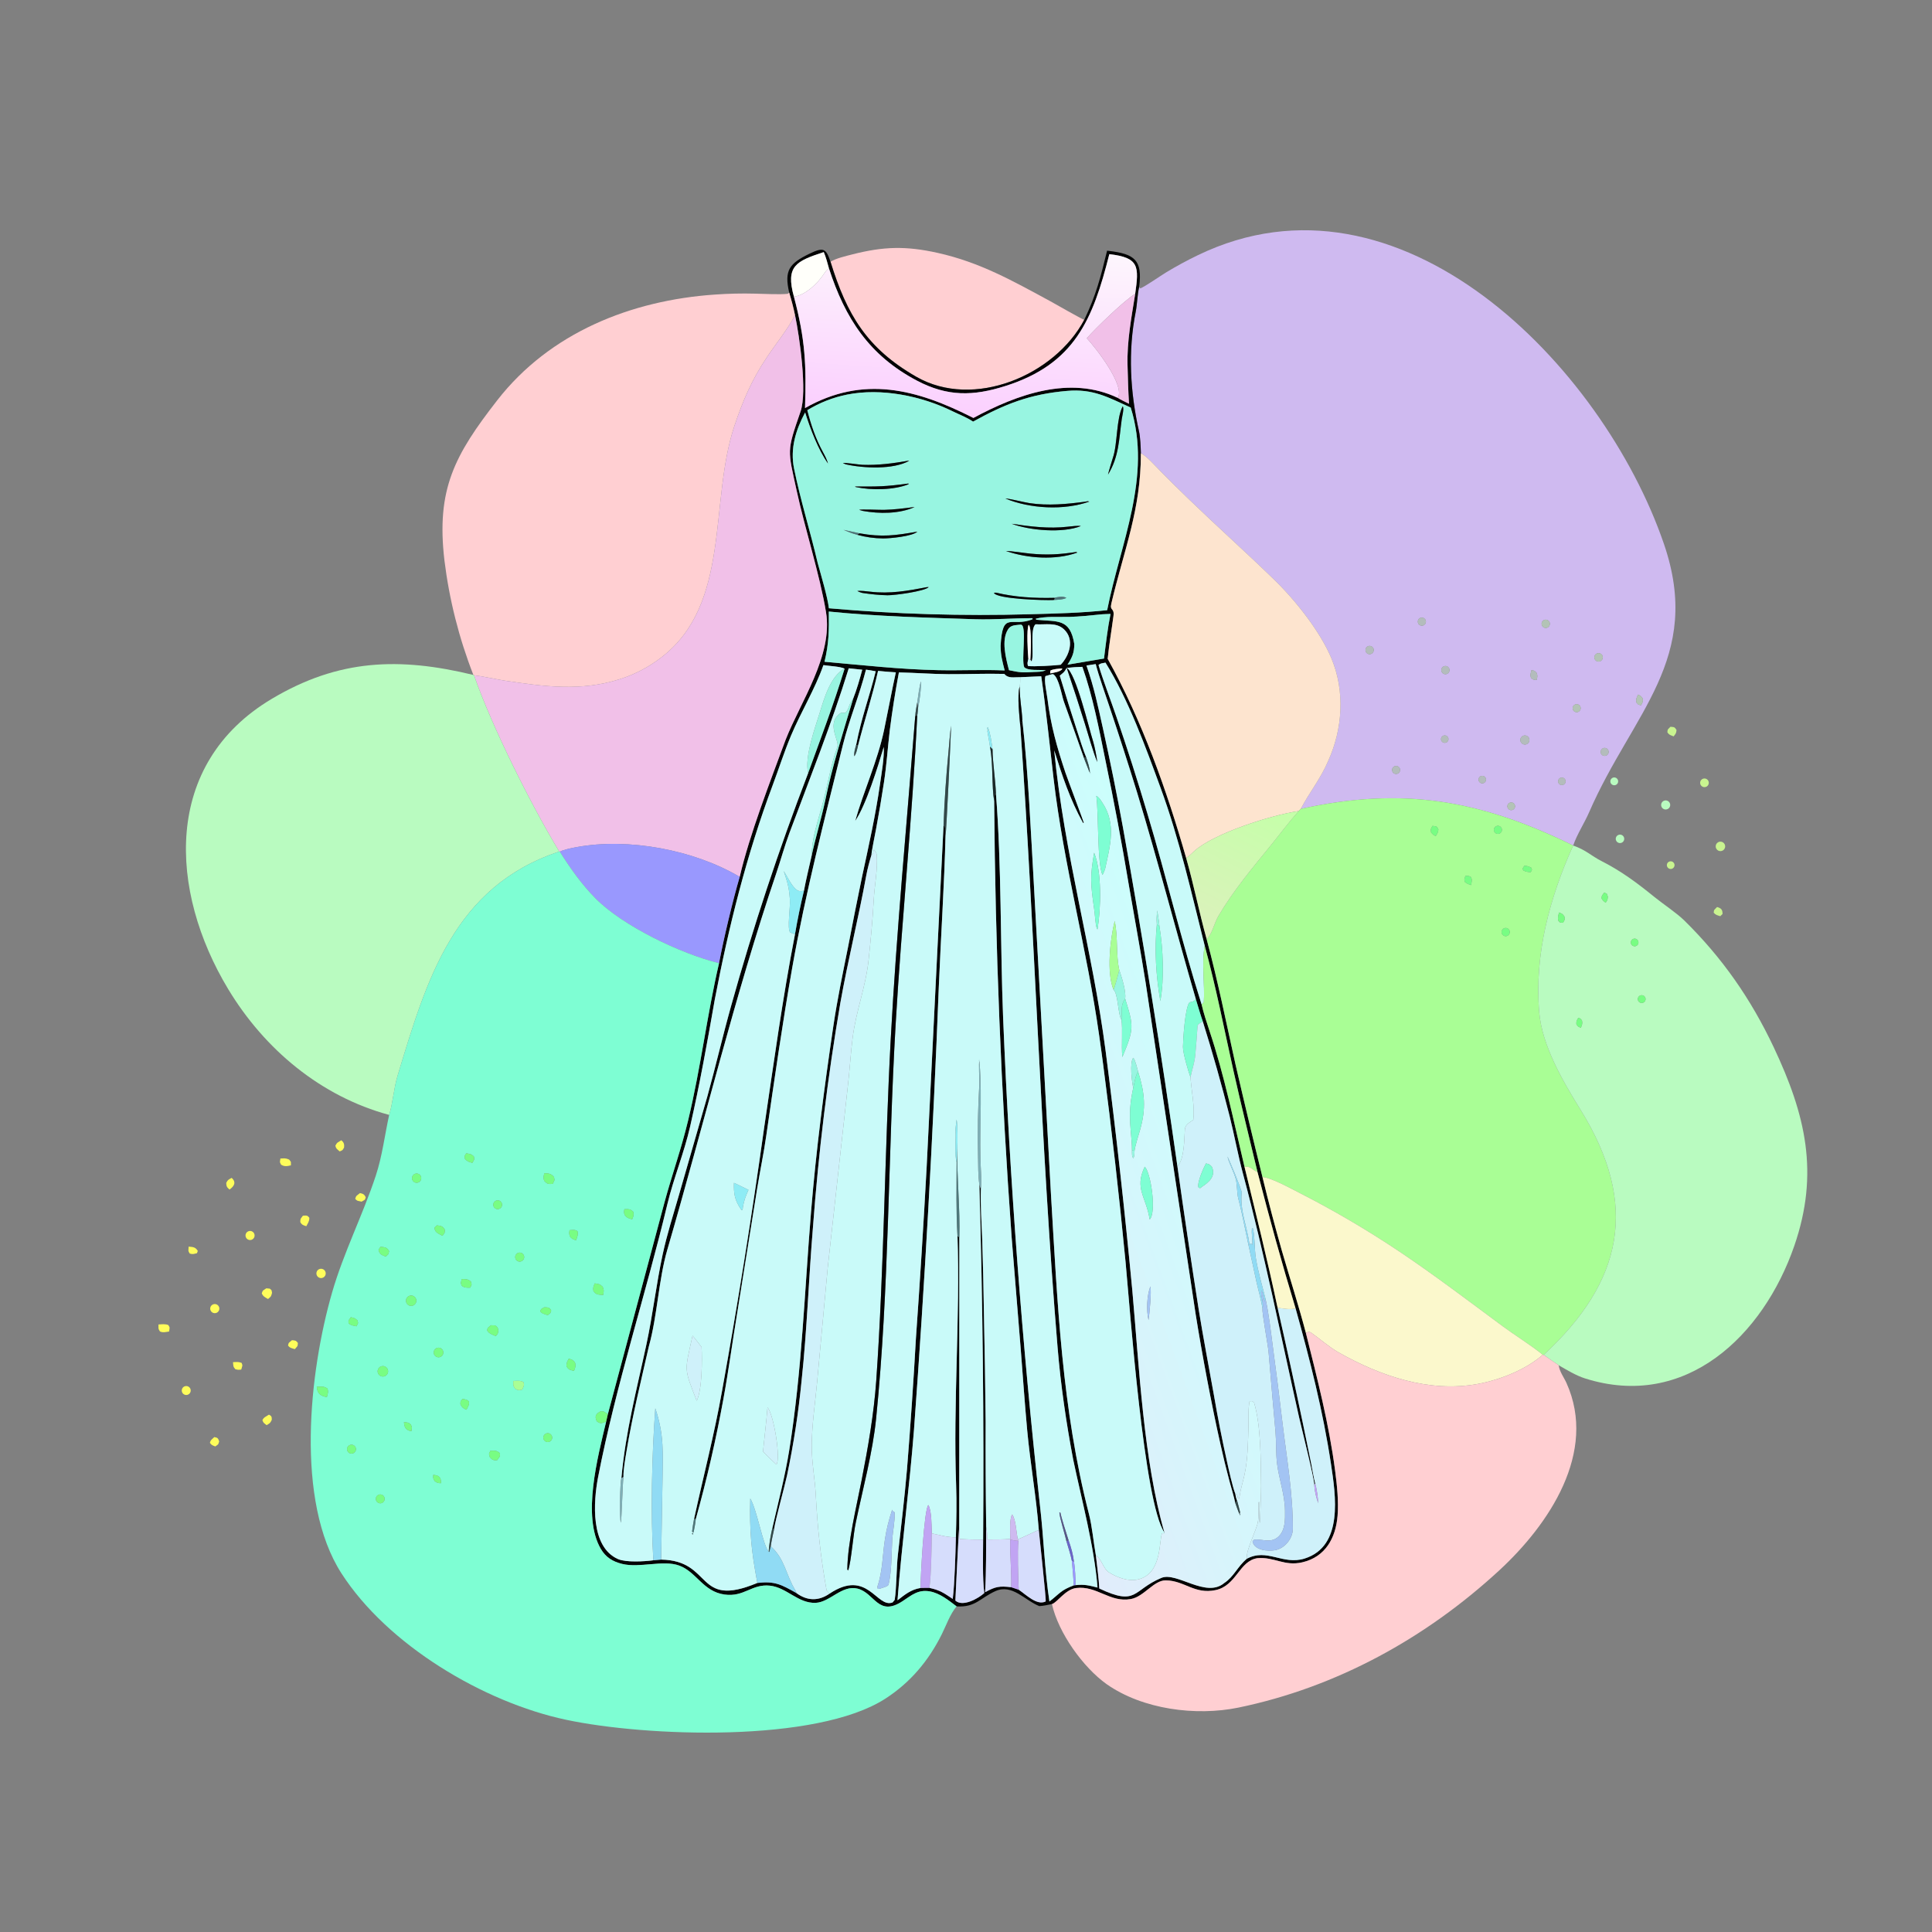 <svg width="1024" height="1024" viewBox="0 0 1024 1024" fill="none" xmlns="http://www.w3.org/2000/svg">
<rect x="0" y="0" width="1024" height="1024" fill="#808080" stroke="none"/>
<path d="M604.691 240.269C604.576 236.895 604.415 231.833 603.695 228.623C599.009 207.745 597.783 186.334 601.948 165.233C602.771 161.069 602.777 156.365 603.77 152.134L604.324 152.856C606.432 152.229 615.319 146.022 618.188 144.296C623.625 141.015 629.212 137.991 634.931 135.231C741.839 83.625 849.381 193.661 881.865 288.13C902.86 349.186 865.15 377.891 842.291 430.467C839.729 436.359 835.91 442.067 833.817 448.143C784.774 424.023 743.448 416.791 689.438 428.72C693.868 420.166 699.943 412.832 704.033 403.163C711.653 386.258 712.935 366.357 705.718 349.037C699.742 334.695 686.639 318.219 675.395 307.29C660.699 293.006 645.349 279.278 630.58 265.043C625.287 259.97 620.068 254.82 614.927 249.593C612.565 247.206 607.472 241.461 604.691 240.269ZM752.349 327.748C751.39 328.446 751.18 329.79 751.878 330.748C752.577 331.707 753.921 331.917 754.879 331.218C755.837 330.519 756.047 329.176 755.349 328.218C754.65 327.26 753.307 327.049 752.349 327.748ZM818.099 328.783C817.101 329.417 816.785 330.728 817.385 331.748C817.985 332.767 819.284 333.127 820.323 332.563C821.028 332.181 821.468 331.444 821.471 330.642C821.473 329.84 821.038 329.1 820.336 328.713C819.633 328.326 818.776 328.353 818.099 328.783ZM724.638 342.757C723.656 343.462 723.428 344.827 724.126 345.814C724.824 346.8 726.187 347.038 727.178 346.347C728.18 345.649 728.421 344.269 727.716 343.273C727.011 342.277 725.629 342.045 724.638 342.757ZM845.865 346.666C844.959 347.4 844.767 348.706 845.423 349.67C846.079 350.634 847.365 350.934 848.38 350.361C849.117 349.945 849.557 349.149 849.517 348.304C849.478 347.459 848.967 346.708 848.195 346.362C847.423 346.015 846.522 346.133 845.865 346.666ZM764.948 353.316C763.95 353.937 763.622 355.236 764.205 356.257C764.789 357.278 766.075 357.654 767.117 357.108C767.826 356.737 768.275 356.008 768.288 355.208C768.301 354.408 767.876 353.665 767.18 353.27C766.484 352.876 765.628 352.894 764.948 353.316ZM811.73 355.125C811.311 356.857 810.813 357.881 811.564 359.441C812.853 360.403 812.834 360.281 814.468 360.45C814.831 358.779 815.034 358.402 814.529 356.742C813.394 355.444 813.426 355.571 811.73 355.125ZM868.185 368.135C867.495 369.791 866.948 370.575 867.305 372.315C868.655 373.784 867.858 373.274 869.815 373.849C870.807 371.679 870.87 372.322 870.688 370.214C869.638 368.825 869.747 368.883 868.185 368.135ZM834.409 373.636C833.472 374.323 833.26 375.635 833.932 376.583C834.604 377.531 835.911 377.764 836.87 377.108C837.505 376.674 837.855 375.931 837.788 375.165C837.721 374.4 837.246 373.73 836.545 373.413C835.845 373.096 835.028 373.181 834.409 373.636ZM764.41 390.295C763.632 391.01 763.554 392.21 764.234 393.019C764.913 393.828 766.109 393.959 766.947 393.316C767.524 392.875 767.811 392.152 767.695 391.434C767.58 390.717 767.08 390.122 766.393 389.883C765.707 389.645 764.945 389.803 764.41 390.295ZM806.677 390.345C805.685 391.171 805.516 392.63 806.293 393.66C807.07 394.691 808.52 394.93 809.587 394.204C810.324 393.702 810.725 392.835 810.631 391.948C810.536 391.06 809.961 390.297 809.134 389.962C808.307 389.627 807.363 389.774 806.677 390.345ZM849.133 396.894C848.541 397.383 848.26 398.155 848.398 398.91C848.536 399.666 849.072 400.288 849.798 400.537C850.525 400.786 851.33 400.622 851.902 400.11C852.763 399.338 852.848 398.02 852.094 397.144C851.34 396.268 850.023 396.157 849.133 396.894ZM738.857 406.268C738.182 406.673 737.785 407.417 737.825 408.203C737.865 408.989 738.335 409.689 739.048 410.023C739.76 410.358 740.599 410.272 741.229 409.801C742.138 409.122 742.355 407.849 741.722 406.907C741.09 405.965 739.83 405.684 738.857 406.268ZM785.058 411.301C784.071 411.604 783.479 412.612 783.696 413.622C783.913 414.632 784.867 415.308 785.891 415.179C786.638 415.085 787.267 414.578 787.519 413.869C787.77 413.16 787.6 412.37 787.08 411.827C786.559 411.283 785.777 411.08 785.058 411.301ZM826.785 412.408C826.137 412.797 825.764 413.52 825.823 414.274C825.882 415.028 826.363 415.684 827.065 415.967C827.767 416.25 828.568 416.112 829.134 415.61C829.904 414.926 830.028 413.769 829.419 412.939C828.81 412.108 827.669 411.878 826.785 412.408ZM800.584 425.344C799.847 425.487 799.248 426.021 799.022 426.737C798.796 427.453 798.98 428.235 799.501 428.774C800.022 429.314 800.797 429.526 801.521 429.325C802.579 429.031 803.217 427.954 802.966 426.884C802.714 425.814 801.663 425.134 800.584 425.344Z" fill="#CFBAF0"/>
<path d="M440.188 138.731C443.02 136.942 448.383 135.692 451.819 134.814C468.431 130.572 480.326 130.322 497 134.039C519.491 139.052 536.758 148.874 556.72 159.679C558.99 160.908 573.109 169.023 574.67 169.519C559.016 198.949 516.127 217.144 485.697 199.72C459.34 184.627 448.821 166.675 440.188 138.731Z" fill="#FFCFD2"/>
<path d="M418.294 155.114C415.539 143.235 418.379 139.627 429.125 134.428C436.624 130.799 437.85 131.806 440.187 138.731C448.82 166.675 459.339 184.627 485.696 199.72C516.126 217.144 559.015 198.949 574.669 169.519C581.037 156.231 583.349 146.9 586.781 132.867L587.518 132.951C601.396 134.591 605.654 137.763 603.77 152.134C602.777 156.365 602.771 161.069 601.948 165.233C597.783 186.334 599.009 207.745 603.695 228.623C604.415 231.833 604.575 236.895 604.69 240.269C604.744 270.059 595.733 291.471 589.044 319.868C588.054 324.071 590.776 321.847 590.146 326.63C589.158 334.132 587.837 341.677 587.103 349.197C605.226 381.746 618.474 418.964 628.702 454.768C632.77 469.08 635.571 483.442 639.546 497.734C645.497 519.932 649.907 541.869 654.869 564.243C659.468 584.167 664.229 604.054 669.15 623.901C672.33 636.999 675.763 650.035 679.448 663C683.621 677.371 688.321 691.967 692.125 706.395C698.179 730.609 704.436 754.783 707.656 779.574C708.663 787.323 709.557 795.764 708.94 803.409C707.992 815.151 702.5 825.21 690.28 828.059C680.681 830.297 675.447 825.075 666.418 825.877C656.73 827.359 655.452 840.441 644.257 842.801C633.151 845.141 627.9 837.814 617.974 837.626C611.506 837.503 606.397 846.3 599.31 847.548C588.189 849.508 581.378 840.329 570.359 841.694C564.648 842.401 560.258 849.488 557.556 850.188C555.225 850.655 553.255 851.114 550.872 851.276C543.279 848.343 536.49 839.313 527.594 843.329C519.353 847.05 517.082 852.048 507.017 851.413C502.789 848.221 498.229 844.473 492.9 843.488C486.632 842.329 483.11 845.542 478.379 848.652C465.419 857.171 463.647 844.315 454.551 842.013C446.286 839.921 439.894 849.202 432.366 849.538C423.059 849.953 417.036 841.403 408.084 840.441C398.459 839.407 394.475 846.563 384.057 845.147C372.673 843.6 369.198 833.206 360.058 829.819C351.495 826.646 339.043 831.235 329.677 828.892C324.703 827.648 321.051 825.415 318.422 820.912C308.366 803.688 316.898 771.91 321.278 753.471L322.165 749.577L352.229 637.129C356.329 622.064 360.983 609.366 364.741 593.735C371.432 565.9 374.686 538.156 381.102 510.515C383.497 497.701 388.43 477.048 392.053 464.75C397.257 442.33 408.321 413.956 416.382 392.114C424.265 371.948 441.589 347.474 437.799 324.451C434.564 304.798 426.585 280.114 422.25 260.101C417.498 238.16 416.845 239.667 424.303 218.115C427.936 207.617 423.782 178.442 421.379 167.081C420.445 162.677 419.59 159.43 418.294 155.114ZM439.349 142.219C438.521 139.285 437.814 136.42 436.609 133.623C421.97 138.415 416.275 140.948 420.808 157.266C426.811 179.959 427.424 193.198 426.678 216.28C457.658 198.719 485.892 206.248 515.924 221.52C539.062 209.045 567.142 198.787 592.473 210.892C593.411 211.584 597.162 213.379 598.403 214.008C597.966 207.215 597.798 200.347 597.615 193.542C597.274 180.866 599.681 168.256 601.669 155.773C603.686 141.359 603.93 136.522 587.974 134.713C579.265 169.219 569.691 192.928 532.875 204.593C515.829 209.994 502.2 210.289 485.978 201.737C460.723 188.423 447.937 168.797 439.349 142.219ZM546.116 349.671C546.297 346.972 546.998 332.413 545.215 331.149C543.998 333.407 544.75 346.013 545.034 349.145C544.705 350.913 544.354 351.414 544.844 352.98C547.679 353.438 559.216 352.717 562.19 352.343C566.803 347.458 569.689 339.041 563.971 333.589C559.88 329.689 554.129 331.213 548.909 330.886C545.691 333.205 548.315 347.322 546.75 350.586L546.116 349.671ZM565.377 354.002C563.882 356.658 563.777 356.288 561.708 358.125C564.731 368.139 567.868 378.118 571.115 388.061C572.183 391.309 574.347 398.265 575.677 401.305L574.409 401.507C570.876 391.646 567.499 381.777 563.856 371.836C562.748 368.815 561.308 359.33 558.27 357.372C557.816 357.079 555.2 358.136 554.116 358.341C553.275 360.639 554.811 367.385 555.146 370.107C556.903 384.387 560.231 396.097 564.689 409.467C565.841 412.921 574.403 435.498 574.461 436.175L573.999 436.147C567.06 423.578 563.016 411.248 558.745 397.686C564.084 452.854 578.993 503.209 586.003 556.989C591.433 599.271 596.154 641.64 600.167 684.079C603.76 724.139 606.119 774.051 617.185 812.329C606.307 796.635 598.878 693.418 596.567 668.813C593.221 633.953 589.271 599.153 584.721 564.43C584.058 559.265 583.324 554.108 582.596 548.949C576.129 503.122 563.791 458.617 558.4 412.558C556.318 394.769 554.426 376.107 551.874 358.446C548.165 358.637 544.455 358.8 540.745 358.935C537.366 358.856 534.325 359.755 532.343 357.19C522.474 356.918 512.544 357.38 502.657 357.325C493.899 357.276 485.155 356.578 476.439 356.39C474.508 366.631 472.888 376.929 471.581 387.268C470.48 396.66 469.951 405.265 468.512 414.732C467.252 423.083 465.84 431.41 464.277 439.709C463.785 442.365 461.994 450.942 461.868 453.231C460.886 456.37 459.784 460.515 459.191 463.773C455.073 486.406 449.398 509.02 445.398 531.628C438.671 571.048 433.824 610.766 430.875 650.647C428.629 677.575 427.759 704.822 424.87 731.728C423.222 748.62 420.645 765.407 417.15 782.015C415.736 788.486 411.04 805.244 410.273 810.545L409.334 810.007C412.426 796.503 416.087 782.438 418.28 768.827C425.05 726.826 426.412 684.395 429.885 642.093C432.581 609.25 436.847 576.602 441.66 544.014C443.766 529.756 446.673 515.95 449.503 501.827C451.879 489.42 454.347 477.032 456.909 464.662C460.433 448.331 464.078 432.085 466.428 415.524C467.287 409.471 468.671 401.936 468.413 395.891C465.438 405.998 458.956 426.996 453.263 435.135C457.774 419.137 465.123 403.385 468.587 386.865C470.718 376.697 472.588 366.496 474.807 356.354C471.665 356.173 468.527 355.917 465.397 355.588C462.548 368.375 458.071 382.208 454.773 395.25L453.769 394.824C456.662 379.923 460.803 369.443 464.143 355.795C462.377 355.462 460.772 355.164 458.992 354.924C455.591 368.326 450.046 381.511 446.763 394.802C437.113 433.88 426.869 473.37 419.889 512.995C414.68 542.57 410.451 572.214 406.141 601.912C404.868 611.013 402.839 620.575 401.355 629.744L390.723 696.023C388.207 711.214 386.181 726.439 383.397 741.622C379.491 763.047 374.607 784.283 368.76 805.262L367.868 805.033C372.883 782.075 378.563 760.513 382.73 737.03C391.109 690.67 398.546 644.145 405.036 597.483C410.125 563.282 414.768 529.038 421.37 495.091C422.682 487.39 424.257 479.735 426.096 472.142C427.206 466.157 428.913 459.26 430.249 453.245C432.345 443.424 435.428 433.685 437.438 423.973C441.286 405.373 446.83 388.323 452.221 370.207C453.946 365.974 455.825 359.463 456.997 354.973L449.857 354.213C440.691 383.902 429.207 412.599 418.354 441.689C415.824 448.47 413.865 455.721 411.509 462.671C389.266 528.279 373.137 595.788 353.726 662.279C349.035 678.347 348.448 697.381 343.888 713.731C339.735 732.054 335.14 750.616 332.088 769.094C331.506 772.619 330.287 779.472 330.457 782.746L329.34 783.535C331.637 758.426 337.332 737.146 342.584 712.706C345.976 696.921 347.837 680.562 351.239 664.787C353.508 654.269 356.843 643.825 359.831 633.475L374.931 581.021C379.317 565.288 382.997 549.231 387.411 533.478C399.088 491.598 412.749 450.298 428.348 409.716C435.518 389.811 441.332 374.927 447.653 354.391C445.252 353.218 439.461 353.021 436.432 352.527C431.982 365.221 424.413 377.562 419.204 390.021C415.632 398.563 412.846 407.349 409.618 415.967C395.756 452.973 386.237 491.039 378.844 529.831C374.908 552.417 370.879 574.722 365.786 597.092C362.609 611.048 357.024 624.461 353.733 638.218C342.169 686.556 326.455 734.112 317.014 782.868C314.488 795.913 312.827 819.94 327.635 826.372C331.908 828.185 341.55 827.623 346.288 826.983L350.427 826.616C378.151 827.096 368.322 852.806 401.406 838.985C410.708 837.905 414.117 839.864 422.079 844.321C427.775 848.558 433.868 848.69 439.661 844.667C459.89 831.179 464.58 852.585 473.092 849.32C473.464 848.865 473.836 848.411 474.208 847.956C475.2 841.652 475.17 830.482 475.864 824.366C477.621 808.893 479.425 793.877 480.74 778.57C482.598 755.416 484.177 732.239 485.477 709.047C487.616 678.965 489.501 648.865 491.133 618.751L500.105 437.219C501.565 439.455 500.814 439.725 501.154 442.899C500.5 469.045 498.647 497.157 497.564 523.57C494.541 601.748 490.161 679.868 484.428 757.894C482.066 788.386 478.018 817.653 475.701 848.185C479.669 845.141 482.809 842.495 487.913 841.649C489.293 841.63 491.247 841.548 492.579 841.597C498.461 842.945 499.939 844.13 504.971 847.457C505.996 839.102 506.429 823.355 506.634 814.801C506.904 805.706 507.1 796.259 506.764 787.167C505.156 743.605 508.946 698.365 507.483 655.006L508.471 655.9L508.417 808.826C508.116 811.816 506.353 848.276 506.372 848.338C510.306 851.889 518.485 847.235 521.69 844.352C520.677 836.7 521.061 823.982 521.08 816.047C521.544 753.319 520.877 690.588 519.081 627.884L519.901 630.217C519.601 638.494 520.309 648.863 520.609 657.336C521.013 669.937 521.305 682.541 521.486 695.147C521.91 714.634 522.22 734.124 522.416 753.614C522.341 772.15 522.435 790.686 522.7 809.22C522.625 820.456 522.777 832.747 522.13 843.897C527.676 840.855 529.76 840.543 535.966 841.252L539.945 842.586C543.675 845.056 549.597 851.159 554.221 848.792C554.556 847.591 550.949 815.082 550.588 810.97C549.27 793.547 546.038 775.539 544.435 758.122C543.123 743.866 542.14 729.417 541.008 715.128L536.185 655.748C530.598 578.817 527.51 501.724 526.927 424.592L527.267 420.991L527.878 420.715C530.88 458.339 530.139 501.028 531.672 539.408C535.199 625.812 541.718 712.069 551.215 798.022C553.208 815.016 553.632 831.79 556.223 848.819C561.897 844.427 562.159 842.902 569.086 840.281L570.044 840.158C574.866 839.65 577.135 840.298 581.711 841.438C579.96 819.503 573.397 795.374 568.846 773.797C565.133 754.328 562.175 733.988 560.542 714.218C551.517 604.977 548.526 494.875 540.827 385.581C541.045 383.583 541.013 383.378 541.849 381.598C544.967 408.8 546.42 441.72 547.989 469.03L557.056 633.351C560.488 690.681 562.814 746.63 577.184 802.502C578.891 809.14 579.597 817.534 580.841 824.427C581.408 829.509 582.441 837.016 582.654 841.946C602.85 851.437 600.045 842.839 615.536 836.32C623.675 832.895 639.178 847.247 648.895 839.014C654.004 835.67 655.847 830.354 660.844 826.174C671.522 820.391 679.918 829.682 691.438 826.064C712.211 819.54 707.911 792.463 705.463 776.095C701.28 748.129 694.27 720.642 686.679 693.491C679.073 668.467 673.019 646.334 666.484 621.153C662.251 603.43 657.777 585.556 653.804 567.789C648.869 545.72 644.53 523.204 638.546 501.387C631.483 473.288 625.181 445.011 615.185 417.737C607.196 395.937 598.17 370.956 585.935 351.21C584.151 351.595 583.436 351.435 582.244 352.471C584.725 360.813 588.798 371.297 591.695 379.828C597.561 396.881 603.06 414.059 608.185 431.349C618.21 464.704 626.397 499.425 636.903 532.456C637.93 536.911 639.536 541.807 640.994 546.162C648.959 569.937 653.859 594.183 659.629 618.487C665.908 644.302 671.624 667.11 677.163 693.178C681.829 713.67 686.321 734.202 690.638 754.77L695.008 775.989C695.587 778.864 696.331 783.653 697.085 786.27L696.589 787.081C696.851 784.643 689.651 756.17 688.534 751.194C678.876 708.144 670.261 664.863 658.835 622.236C656.162 612.264 654.304 602.007 651.81 591.97C647.511 574.984 642.74 558.121 637.503 541.401C636.222 537.761 634.986 533.366 633.83 529.629C623.189 493.136 613.791 456.519 602.71 420.147C597.961 404.749 593.018 389.412 587.883 374.138C585.601 367.175 582.547 358.876 580.745 351.991C579.134 352.243 577.466 352.528 575.856 352.735C579.939 364.444 581.842 373.844 584.56 385.953C588.439 403.412 591.981 420.944 595.185 438.539C605.909 498.279 615.542 558.21 624.076 618.302C627.634 643.607 631.391 668.883 635.349 694.129C637.743 708.978 640.683 724.198 643.333 739.032C645.383 751.022 647.731 762.958 650.374 774.832C651.236 778.734 653.282 788.032 654.698 791.59C654.984 793.028 655.123 794.05 655.703 795.416L654.617 796.309C654.437 794.771 652.143 786.936 651.627 785.021C649.884 778.518 648.287 771.977 646.839 765.402C642.176 744.739 637.097 717.685 633.727 696.631L607.156 520.509C604.484 503.604 601.233 486.249 598.34 469.311C594.609 446.926 590.421 424.62 585.781 402.406C582.515 386.421 579.138 368.761 573.679 353.447C570.665 353.519 568.362 353.709 565.377 354.002ZM565.466 207.202C545.91 208.889 532.639 214.116 515.757 223.469C512.175 221.069 508.619 219.831 504.822 217.956C488.495 209.895 467.151 205.496 448.967 209.149C441.511 210.635 434.378 213.436 427.902 217.419C429.988 225.416 432.298 232.354 436.254 239.635C437.163 241.309 438.651 244.049 438.88 245.807C433.613 238.371 429.444 227.327 426.733 218.617C421.766 227.893 418.736 237.76 420.862 248.289C424.257 265.106 429.508 281.718 433.397 298.381C435.062 304.463 438.694 316.656 439.338 322.392C474.757 325.509 510.328 326.567 545.869 325.56C560.31 325.152 572.489 324.913 586.818 323.411C593.724 288.27 610.722 252.528 599.306 216.023C587.331 210.623 579.38 205.942 565.466 207.202ZM439.283 324.129C439.419 333.988 439.366 341.027 437.009 350.748C457.528 352.562 476.791 354.785 497.514 355.204C509.024 355.437 521.231 354.844 532.492 355.346C531.237 350.44 530.4 347.414 530.333 342.299C531.401 323.124 536.088 332.854 547.276 328.185L547.245 327.657C537.38 327.591 526.701 328.537 516.893 328.211C491.508 327.366 464.469 326.719 439.283 324.129ZM583.026 325.698C577.64 326.259 572.439 326.784 567.015 326.958C561.035 327.15 554.469 326.496 548.664 328L548.987 327.912L549.242 328.467C560.391 329.606 567.182 327.543 569.404 341.373C569.349 346.058 568.355 348.315 565.818 352.279L585.146 349.041C586.107 341.297 587.048 333.049 588.599 325.403C587.252 325.467 584.227 325.519 583.026 325.698ZM540.215 331.142C537.929 331.4 535.755 331.361 534.37 333.446C530.505 339.264 533.197 349.03 534.784 355.21C540.553 356.429 541.872 356.584 547.859 356.162C550.319 356.058 552.031 356.169 554.32 355.269C550.854 354.834 545.161 355.689 542.872 353.66C541.201 349.913 544.362 331.85 541.245 331.108C541.039 331.059 540.446 331.122 540.215 331.142ZM562.974 354.284C561.008 354.477 558.444 354.523 556.76 355.398C556.665 356.113 556.593 356.224 556.667 356.932C558.625 356.492 561.649 356.138 562.88 354.777L562.974 354.284Z" fill="#030404"/>
<path d="M436.61 133.623C437.815 136.42 438.521 139.285 439.349 142.219C437.814 143.452 437.667 143.716 436.614 145.295C433.288 150.279 426.93 156.404 420.808 157.266C416.275 140.948 421.971 138.415 436.61 133.623Z" fill="#FFFFFA"/>
<path d="M439.349 142.219C447.937 168.797 460.723 188.423 485.978 201.737C502.2 210.289 515.83 209.994 532.876 204.593C569.692 192.928 579.265 169.219 587.974 134.713C603.93 136.522 603.687 141.359 601.67 155.773C596.315 158.794 580.299 174.345 576.026 179.278C580.565 184.131 596.46 204.256 592.473 210.892C567.142 198.787 539.063 209.045 515.925 221.52C485.893 206.248 457.658 198.719 426.678 216.28C427.424 193.198 426.811 179.959 420.808 157.266C426.93 156.404 433.288 150.279 436.614 145.295C437.667 143.716 437.814 143.452 439.349 142.219Z" fill="url(#paint0_linear_8_1262)"/>
<path d="M418.294 155.114C419.59 159.43 420.445 162.677 421.379 167.081C417.614 174.372 411.083 182.427 406.402 189.445C398.431 201.398 393.811 212.211 389.283 225.662C375.745 265.881 387.685 320.162 350.377 348.548C343.823 353.594 336.438 357.456 328.555 359.96C307.759 366.575 288.513 363.906 267.468 360.746C263.778 360.192 254.314 358.139 251.246 357.918L250.893 357.73C243.27 338.203 238.117 317.798 235.555 296.992C231.151 259.335 240.922 241.232 263.569 212.135C291.433 176.334 334.486 159.168 378.885 156.128C385.961 155.619 393.058 155.456 400.15 155.639C404.659 155.742 413.454 156.188 417.521 155.725L418.294 155.114Z" fill="#FFCFD2"/>
<path d="M576.026 179.278C580.299 174.345 596.315 158.794 601.67 155.773C599.682 168.256 597.274 180.866 597.615 193.542C597.798 200.347 597.966 207.215 598.403 214.008C597.162 213.379 593.411 211.584 592.473 210.892C596.46 204.256 580.565 184.131 576.026 179.278Z" fill="#F1C0E8"/>
<path d="M421.379 167.081C423.782 178.442 427.937 207.617 424.304 218.115C416.846 239.667 417.498 238.16 422.25 260.101C426.585 280.114 434.565 304.798 437.8 324.451C441.59 347.474 424.265 371.948 416.382 392.114C408.321 413.956 397.258 442.33 392.054 464.75C367.767 450.389 333.087 443.94 305.71 448.973C303.168 449.44 298.868 450.262 296.725 451.412L296.407 451.299C281.68 427.054 260.531 384.739 251.246 357.918C254.314 358.139 263.778 360.192 267.468 360.746C288.513 363.906 307.759 366.575 328.555 359.96C336.438 357.456 343.823 353.594 350.377 348.548C387.685 320.162 375.745 265.881 389.283 225.662C393.811 212.211 398.431 201.398 406.402 189.445C411.083 182.427 417.614 174.372 421.379 167.081Z" fill="#F1C0E8"/>
<path d="M515.757 223.469C532.639 214.116 545.91 208.889 565.466 207.202C579.38 205.942 587.331 210.623 599.306 216.023C610.722 252.528 593.725 288.27 586.819 323.411C572.49 324.913 560.31 325.152 545.869 325.56C510.328 326.567 474.757 325.509 439.338 322.392C438.694 316.656 435.062 304.463 433.397 298.381C429.508 281.718 424.257 265.106 420.862 248.289C418.736 237.76 421.766 227.893 426.733 218.617C429.444 227.327 433.613 238.371 438.88 245.807C438.651 244.049 437.163 241.309 436.254 239.635C432.298 232.354 429.988 225.416 427.902 217.419C434.378 213.436 441.511 210.635 448.967 209.149C467.151 205.496 488.495 209.895 504.822 217.956C508.619 219.831 512.175 221.069 515.757 223.469ZM455.562 282.674C452.734 282.045 449.902 281.431 447.068 280.833C449.808 281.978 451.498 282.725 454.421 283.462C458.845 284.695 463.411 285.339 468.003 285.378C471.85 285.415 483.719 284.222 486.208 281.778C474.585 283.82 467.51 284.814 455.562 282.674ZM558.617 316.87C548.414 317.137 537.792 316.49 527.944 314.121C527.666 314.054 527.1 314.183 526.8 314.238C528.287 317.512 553.585 318.288 558.451 318.021C560.427 317.858 563.613 317.855 565.195 316.879C563.356 315.83 560.76 316.424 558.617 316.87ZM595.105 215.291C591.603 221.572 592.367 235.453 589.869 242.578C589.564 243.447 587.236 251.255 587.271 251.548C593.112 242.009 593.074 232.863 594.561 222.091C594.811 220.276 595.841 216.826 595.105 215.291ZM481.316 244.221C473.165 245.615 465.437 246.657 457.107 246.358C455.252 246.291 447.598 245.055 446.744 245.429L448.291 246.112C457.66 248.21 473.546 248.996 481.912 244.207L481.316 244.221ZM481.497 256.279C468.88 257.95 465.468 257.902 453.112 257.849L453.629 258.15C461.76 259.923 473.768 259.782 481.556 256.654L481.497 256.279ZM532.865 264.221C545.945 269.648 563.95 270.645 577.372 265.835C575.811 265.533 576.707 265.711 575.287 265.898C565.391 267.203 555.509 268.145 545.582 266.659C542.819 266.246 534.84 264.207 532.865 264.221ZM484.148 268.798C478.754 269.494 473.986 270.109 468.505 270.239C466.604 270.285 456.228 269.823 455.366 270.238L457.414 270.812C466.036 272.363 476.635 272.414 484.751 268.743L484.148 268.798ZM536.212 277.616C545.905 281.189 563.235 282.699 572.89 278.82C571.261 278.515 567.831 278.955 566.004 279.163C555.838 280.323 546.302 279.095 536.212 277.616ZM533.178 292.027C544.547 295.975 559.491 297.047 570.949 292.887L570.522 292.556C561.494 293.879 555.227 294.302 546.109 293.43C542.931 293.126 535.917 292.025 533.178 292.027ZM491.369 311.185C481.197 313.153 471.626 314.858 461.259 313.61C459.59 313.409 455.83 312.959 454.408 313.258C455.568 313.793 455.871 313.971 457.098 314.269C461.31 314.918 466.178 315.45 470.424 315.497C474.278 315.54 489.905 313.42 492.267 311.183L491.369 311.185Z" fill="#98F5E1"/>
<path d="M587.271 251.548C587.236 251.255 589.564 243.447 589.869 242.578C592.367 235.453 591.603 221.572 595.105 215.291C595.841 216.826 594.811 220.276 594.561 222.091C593.074 232.863 593.112 242.009 587.271 251.548Z" fill="#030404"/>
<path d="M604.691 240.269C607.472 241.461 612.565 247.206 614.927 249.593C620.068 254.82 625.288 259.97 630.581 265.043C645.35 279.278 660.7 293.006 675.396 307.29C686.64 318.219 699.743 334.695 705.719 349.037C712.936 366.357 711.654 386.258 704.034 403.163C699.944 412.832 693.868 420.166 689.438 428.72L688.371 429.86C674.221 431.896 643.616 441.538 633.024 451.053C631.695 452.247 630.261 453.779 628.703 454.768C618.475 418.964 605.227 381.746 587.104 349.197C587.838 341.677 589.159 334.132 590.147 326.63C590.777 321.847 588.054 324.071 589.044 319.868C595.733 291.471 604.745 270.059 604.691 240.269Z" fill="#FDE4CF"/>
<path d="M448.291 246.112L446.744 245.429C447.598 245.055 455.252 246.291 457.107 246.358C465.437 246.657 473.165 245.615 481.316 244.221L481.912 244.207C473.546 248.996 457.66 248.21 448.291 246.112Z" fill="#030404"/>
<path d="M453.629 258.15L453.112 257.849C465.468 257.902 468.88 257.95 481.497 256.279L481.556 256.654C473.768 259.782 461.76 259.923 453.629 258.15Z" fill="#030404"/>
<path d="M577.372 265.835C563.95 270.645 545.945 269.648 532.865 264.221C534.84 264.207 542.819 266.246 545.582 266.659C555.509 268.145 565.391 267.203 575.287 265.898C576.707 265.711 575.811 265.533 577.372 265.835Z" fill="#030404"/>
<path d="M457.414 270.812L455.366 270.238C456.228 269.823 466.604 270.285 468.505 270.239C473.986 270.109 478.754 269.494 484.148 268.798L484.751 268.743C476.635 272.414 466.036 272.363 457.414 270.812Z" fill="#030404"/>
<path d="M572.89 278.82C563.235 282.699 545.905 281.189 536.212 277.616C546.302 279.095 555.838 280.323 566.004 279.163C567.831 278.955 571.261 278.515 572.89 278.82Z" fill="#030404"/>
<path d="M455.562 282.674L454.421 283.462C451.498 282.725 449.808 281.978 447.068 280.833C449.902 281.431 452.734 282.045 455.562 282.674Z" fill="#4E787B"/>
<path d="M454.421 283.462L455.562 282.674C467.51 284.814 474.585 283.82 486.208 281.778C483.719 284.222 471.85 285.415 468.003 285.378C463.411 285.339 458.845 284.695 454.421 283.462Z" fill="#030404"/>
<path d="M570.949 292.887C559.491 297.047 544.547 295.975 533.178 292.027C535.917 292.025 542.931 293.126 546.109 293.43C555.227 294.302 561.494 293.879 570.522 292.556L570.949 292.887Z" fill="#030404"/>
<path d="M457.098 314.269C455.871 313.971 455.568 313.793 454.408 313.258C455.83 312.959 459.59 313.409 461.259 313.61C471.626 314.858 481.197 313.153 491.369 311.185L492.267 311.183C489.905 313.42 474.278 315.54 470.424 315.497C466.178 315.45 461.31 314.918 457.098 314.269Z" fill="#030404"/>
<path d="M558.451 318.021C553.585 318.288 528.287 317.512 526.8 314.238C527.1 314.183 527.666 314.054 527.944 314.121C537.792 316.49 548.414 317.137 558.617 316.87L559.228 317.36L558.451 318.021Z" fill="#030404"/>
<path d="M558.617 316.87C560.76 316.424 563.356 315.83 565.195 316.879C563.613 317.855 560.427 317.858 558.451 318.021L559.228 317.36L558.617 316.87Z" fill="#4E787B"/>
<path d="M437.009 350.748C439.366 341.027 439.419 333.988 439.283 324.129C464.469 326.719 491.508 327.366 516.893 328.211C526.701 328.537 537.38 327.591 547.245 327.657L547.276 328.185C536.088 332.854 531.401 323.124 530.333 342.299C530.4 347.414 531.238 350.44 532.493 355.346C521.232 354.844 509.024 355.437 497.514 355.204C476.791 354.785 457.528 352.562 437.009 350.748Z" fill="#98F5E1"/>
<path d="M569.404 341.373C567.182 327.543 560.392 329.606 549.243 328.467L548.988 327.912L548.664 328C554.469 326.496 561.035 327.15 567.015 326.958C572.439 326.784 577.641 326.259 583.027 325.698C584.228 325.519 587.252 325.467 588.599 325.403C587.048 333.049 586.108 341.297 585.147 349.041L565.819 352.279C568.356 348.315 569.349 346.058 569.404 341.373Z" fill="#98F5E1"/>
<path d="M754.879 331.218C753.921 331.917 752.577 331.707 751.878 330.748C751.18 329.79 751.39 328.446 752.349 327.748C753.307 327.049 754.65 327.26 755.349 328.218C756.047 329.176 755.837 330.519 754.879 331.218Z" fill="#B3BCBC"/>
<path d="M820.323 332.563C819.284 333.127 817.985 332.767 817.385 331.748C816.785 330.728 817.101 329.417 818.099 328.783C818.776 328.353 819.633 328.326 820.336 328.713C821.038 329.1 821.473 329.84 821.471 330.642C821.468 331.444 821.028 332.181 820.323 332.563Z" fill="#B3C3B6"/>
<path d="M545.035 349.145L546.116 349.671L546.75 350.586C548.315 347.322 545.692 333.205 548.91 330.886C554.13 331.213 559.88 329.689 563.971 333.589C569.689 339.041 566.803 347.458 562.19 352.343C559.216 352.717 547.679 353.438 544.844 352.98C544.354 351.414 544.706 350.913 545.035 349.145Z" fill="#C9FAF9"/>
<path d="M534.785 355.21C533.198 349.03 530.505 339.264 534.37 333.446C535.755 331.361 537.929 331.4 540.215 331.142C540.446 331.122 541.04 331.059 541.246 331.108C544.363 331.85 541.201 349.913 542.872 353.66C545.161 355.689 550.855 354.834 554.321 355.269C552.032 356.169 550.319 356.058 547.859 356.162C541.872 356.584 540.554 356.429 534.785 355.21Z" fill="#98F5E1"/>
<path d="M545.035 349.145C544.751 346.013 543.998 333.407 545.215 331.149C546.998 332.413 546.297 346.972 546.116 349.671L545.035 349.145Z" fill="#FFFFFA"/>
<path d="M727.178 346.347C726.187 347.038 724.824 346.8 724.126 345.814C723.428 344.827 723.656 343.462 724.638 342.757C725.629 342.045 727.011 342.277 727.716 343.273C728.421 344.269 728.18 345.649 727.178 346.347Z" fill="#B3BCBC"/>
<path d="M848.38 350.361C847.365 350.934 846.079 350.634 845.423 349.67C844.767 348.706 844.959 347.4 845.865 346.666C846.522 346.133 847.423 346.015 848.195 346.362C848.967 346.708 849.478 347.459 849.517 348.304C849.557 349.149 849.117 349.945 848.38 350.361Z" fill="#B3C3B6"/>
<path d="M585.936 351.21C598.171 370.956 607.197 395.937 615.186 417.737C625.182 445.011 631.483 473.288 638.546 501.387C636.769 509.648 638.672 522.436 638.042 531.111C637.663 531.559 637.283 532.008 636.903 532.456C626.397 499.425 618.21 464.704 608.185 431.349C603.06 414.059 597.562 396.881 591.696 379.828C588.799 371.297 584.725 360.813 582.244 352.471C583.436 351.435 584.152 351.595 585.936 351.21Z" fill="#C9FAF9"/>
<path d="M206.266 590.933C169.993 581.126 140.154 556.107 120.923 524.214C89.656 472.362 85.865 405.041 144.086 370.376C179.456 349.316 211.634 348.207 250.893 357.73L251.246 357.918C260.531 384.739 281.68 427.054 296.407 451.299C240.414 470.055 226.215 519.024 210.722 570.179C208.743 576.713 208.175 584.814 206.266 590.933Z" fill="#B9FBC0"/>
<path d="M580.746 351.991C582.548 358.876 585.602 367.175 587.884 374.138C593.019 389.412 597.961 404.749 602.71 420.147C613.791 456.519 623.189 493.136 633.83 529.629C632.699 530.905 632.049 530.885 630.474 531.247C628.108 533.867 627.069 550.668 626.988 554.801C626.924 558.032 629.784 567.741 630.975 570.972C631.516 578.414 633.317 586.583 632.469 593.571L631.838 593.994C629.939 595.29 628.189 596.265 628.006 598.655C627.598 603.986 627.87 613.89 624.076 618.302C615.542 558.21 605.91 498.279 595.186 438.539C591.982 420.944 588.439 403.412 584.56 385.953C581.842 373.844 579.939 364.444 575.856 352.735C577.466 352.528 579.135 352.243 580.746 351.991ZM613.355 482.544C613.059 485.585 612.924 486.875 613.15 490.007C611.801 503.608 612.713 517.151 615 530.594C617.161 518.569 616.481 503.007 614.526 490.954C614.376 488.738 613.697 484.867 613.355 482.544Z" fill="#C9FAF9"/>
<path d="M447.653 354.391C440.228 358.274 436.893 369.96 434.554 377.498C431.992 385.755 426.241 401.604 428.348 409.716C412.749 450.298 399.089 491.598 387.412 533.478C382.998 549.231 379.317 565.288 374.931 581.021L359.831 633.475C356.843 643.825 353.508 654.269 351.239 664.787C347.837 680.562 345.976 696.921 342.584 712.706C337.332 737.146 331.637 758.426 329.34 783.535C328.608 785.784 328.278 804.761 329.054 807.051C329.517 805.306 329.937 787.196 330.457 782.746C330.287 779.472 331.506 772.619 332.088 769.094C335.14 750.616 339.735 732.054 343.888 713.731C348.448 697.381 349.035 678.347 353.726 662.279C373.137 595.788 389.266 528.279 411.509 462.671C413.865 455.721 415.824 448.47 418.354 441.689C429.207 412.599 440.691 383.902 449.857 354.213L456.997 354.973C455.825 359.463 453.946 365.974 452.221 370.207C449.807 373.338 449.943 376.02 448.126 377.753C446.885 377.849 447.109 377.842 445.899 377.713C437.343 383.141 445.072 392.469 443.831 395.854C440.018 406.249 438.677 416.847 435.586 427.487C433.297 435.867 430.209 444.676 430.249 453.245C428.913 459.26 427.207 466.157 426.097 472.142C424.156 472.309 423.286 472.679 421.579 471.058C419.168 468.769 417.218 464.544 415.381 461.628C417.451 468.061 418.123 469.794 418.651 476.575C418.989 480.927 417.124 491.96 418.77 494.184C419.898 494.647 420.207 494.854 421.37 495.091C414.768 529.038 410.125 563.282 405.036 597.483C398.546 644.145 391.11 690.67 382.731 737.03C378.564 760.513 372.883 782.075 367.868 805.033C367.497 807.213 367.036 809.594 366.812 811.775L367.61 812.281L366.778 812.25L367.49 812.636L366.767 812.639L367.055 813.473L367.495 812.549L366.752 812.253L367.633 812.077C368.07 809.785 368.544 807.587 368.76 805.262C374.607 784.283 379.491 763.047 383.397 741.622C386.181 726.439 388.207 711.214 390.723 696.023L401.355 629.744C402.839 620.575 404.868 611.013 406.141 601.912C410.451 572.214 414.68 542.57 419.889 512.995C426.869 473.37 437.113 433.88 446.763 394.802C450.046 381.511 455.591 368.326 458.992 354.924C460.772 355.164 462.377 355.462 464.143 355.795C460.803 369.443 456.662 379.923 453.769 394.824C453.183 397.04 452.622 398.54 452.733 400.833C453.785 399.898 454.358 396.794 454.773 395.25C458.071 382.208 462.548 368.375 465.397 355.588C468.527 355.917 471.665 356.173 474.807 356.354C472.588 366.496 470.718 376.697 468.587 386.865C465.123 403.385 457.774 419.137 453.263 435.135C458.956 426.996 465.438 405.998 468.413 395.891C468.671 401.936 467.287 409.471 466.428 415.524C464.078 432.085 460.433 448.331 456.909 464.662C454.347 477.032 451.879 489.42 449.503 501.827C446.673 515.95 443.766 529.756 441.66 544.014C436.847 576.602 432.581 609.25 429.885 642.093C426.412 684.395 425.05 726.826 418.28 768.827C416.087 782.438 412.426 796.503 409.334 810.007C408.615 813.107 407.454 819.239 407.474 822.361C404.449 819.532 401.289 800.255 397.655 794.23C397.244 811.918 398.127 821.511 401.406 838.985C368.322 852.806 378.151 827.096 350.427 826.616L351.138 785.107C351.324 770.398 352.093 760.485 347.323 746.441C345.487 771.31 344.777 802.032 346.288 826.983C341.55 827.623 331.908 828.185 327.635 826.372C312.827 819.94 314.488 795.913 317.014 782.868C326.455 734.112 342.169 686.556 353.733 638.218C357.024 624.461 362.61 611.048 365.787 597.092C370.88 574.722 374.908 552.417 378.844 529.831C386.237 491.039 395.756 452.973 409.618 415.967C412.846 407.349 415.633 398.563 419.205 390.021C424.414 377.562 431.982 365.221 436.432 352.527C439.461 353.021 445.252 353.218 447.653 354.391ZM389.013 626.945C388.849 632.861 389.348 635.976 392.862 641.195L393.402 641.395C393.61 640.746 393.75 640.601 393.72 639.975C394.438 635.911 395.049 634.486 396.708 630.66C394.399 629.58 391.192 627.87 389.013 626.945ZM367.056 707.936C362.865 727.181 362.353 724.714 369.273 742.459C372.171 736.573 372.208 720.742 371.854 714C370.672 712.489 368.256 709.23 367.056 707.936ZM406.774 745.964C406.188 753.735 405.157 761.589 404.41 769.376C406.744 771.685 409.063 774.034 411.492 776.24C413.948 773.293 410.122 749.587 406.774 745.964Z" fill="#C9FAF9"/>
<path d="M767.117 357.108C766.075 357.654 764.789 357.278 764.205 356.257C763.622 355.236 763.95 353.937 764.948 353.316C765.628 352.894 766.484 352.876 767.18 353.27C767.876 353.665 768.301 354.408 768.288 355.208C768.275 356.008 767.826 356.737 767.117 357.108Z" fill="#B3BCBC"/>
<path d="M561.709 358.125C563.778 356.288 563.882 356.658 565.377 354.002C568.737 363.882 571.97 373.805 575.074 383.769C576.967 389.867 579.252 398.135 581.564 403.89C581.354 401.521 580.08 395.207 579.387 393.033C577.165 386.055 570.328 356.986 565.377 354.002C568.362 353.709 570.665 353.519 573.679 353.447C579.138 368.761 582.516 386.421 585.782 402.406C590.422 424.62 594.609 446.926 598.34 469.311C601.233 486.249 604.485 503.604 607.157 520.509L633.727 696.631C637.097 717.685 642.176 744.739 646.839 765.402C648.287 771.977 649.884 778.518 651.627 785.021C652.143 786.936 654.438 794.771 654.618 796.309C655.305 798.383 656.083 800.379 656.86 802.419L657.209 801.576L657.444 803.365C657.279 803.046 657.113 802.726 656.947 802.406L657.46 802.457C657.15 800.628 656.192 797.325 655.703 795.416C655.123 794.05 654.984 793.028 654.698 791.59C656.793 792.883 655.387 794.561 656.833 794.272L656.962 793.272C657.473 789.5 658.813 785.38 659.613 781.655C661.417 773.261 661.445 764.661 661.72 756.134C661.854 751.986 661.458 746.586 662.313 742.702C664.034 742.612 663.27 742.391 664.681 743.397C668.41 755.749 668.192 774.454 668.406 787.579C668.443 789.825 667.854 806.987 667.749 807.21C667.205 806.3 667.542 798.006 667.417 796.007L667.063 796.275C667.05 798.85 667.132 804.4 666.696 806.696C665.791 811.462 660.251 821.764 660.844 826.174C655.847 830.354 654.004 835.67 648.895 839.014C639.178 847.247 623.676 832.895 615.537 836.32C600.046 842.839 602.85 851.437 582.654 841.946C582.441 837.016 581.408 829.509 580.841 824.427C583.864 826.153 584.645 831.477 587.901 833.474C592.344 836.199 598.086 838.309 603.184 837.134C616.335 834.102 614.157 815.616 615.995 812.603L617.019 812.731L617.185 812.329C606.119 774.051 603.76 724.139 600.167 684.079C596.154 641.64 591.433 599.271 586.003 556.989C578.993 503.209 564.084 452.854 558.745 397.686C563.016 411.248 567.06 423.578 573.999 436.147L574.461 436.175C574.403 435.498 565.841 412.921 564.689 409.467C560.231 396.097 556.904 384.387 555.147 370.107C554.812 367.385 553.275 360.639 554.116 358.341C555.2 358.136 557.816 357.079 558.27 357.372C561.308 359.33 562.748 368.815 563.856 371.836C567.499 381.777 570.876 391.646 574.409 401.507L577.385 409.097L577.783 409.197L577.989 410.199L578.05 410.231L577.608 409.333C577.845 407.689 576.232 403.082 575.678 401.305C574.348 398.265 572.183 391.309 571.115 388.061C567.868 378.118 564.732 368.139 561.709 358.125ZM593.266 514.204C591.392 506.077 592.662 497.009 590.816 488.116C588.416 497.559 586.403 515.652 590.202 524.593C592.674 526.698 592.527 537.946 594.399 540.472C595.13 545.535 594.288 553.812 594.862 560.292C601.089 545.325 600.966 544.098 596.351 529.31C596.954 525.427 594.566 518.001 593.266 514.204ZM603.211 567.935C602.675 566.083 601.747 561.806 600.649 560.649C598.648 563.041 599.923 573.452 600.635 576.616C598.847 584.75 598.583 590.505 599.27 598.826C599.491 601.495 600.055 607.206 599.97 609.666C600 611.205 599.784 612.773 600.651 613.914C601.384 612.741 601.256 611.399 601.321 609.963C601.654 607.27 603.411 601.776 604.234 598.933C607.552 587.481 606.718 579.109 603.211 567.935ZM581.074 421.8C582.382 431.207 581.466 457.842 584.368 463.743C584.94 462.552 585.294 461.872 585.713 460.612C588.311 448.524 591.773 436.844 584.382 425.615C583.317 423.996 582.684 422.778 581.074 421.8ZM579.928 451.952C577.701 464.355 578.045 468.877 579.895 481.541C580.401 485.002 580.426 488.598 581.303 492.163L581.698 492.582C583.562 481.508 584.043 462.135 579.928 451.952ZM606.74 618.359C601.121 630.079 607.507 634.28 609.354 646.363C613.033 642.614 610.06 621.662 606.74 618.359ZM609.7 681.841C607.838 686.807 607.51 694.548 608.76 699.65C609.206 696.746 610.436 684.184 609.7 681.841Z" fill="url(#paint1_linear_8_1262)"/>
<path d="M556.667 356.932C556.593 356.224 556.666 356.113 556.761 355.398C558.445 354.523 561.008 354.477 562.974 354.284L562.881 354.777C561.65 356.138 558.625 356.492 556.667 356.932Z" fill="#FFFFFA"/>
<path d="M565.377 354.002C570.328 356.986 577.165 386.055 579.387 393.033C580.08 395.207 581.354 401.521 581.564 403.89C579.252 398.135 576.967 389.867 575.074 383.769C571.97 373.805 568.737 363.882 565.377 354.002Z" fill="#030404"/>
<path d="M428.348 409.716C426.241 401.604 431.992 385.755 434.554 377.498C436.893 369.96 440.228 358.274 447.653 354.391C441.332 374.927 435.518 389.811 428.348 409.716Z" fill="#98F5E1"/>
<path d="M814.468 360.45C812.834 360.281 812.853 360.403 811.564 359.441C810.813 357.881 811.311 356.857 811.73 355.125C813.426 355.571 813.394 355.444 814.529 356.742C815.034 358.402 814.831 358.779 814.468 360.45Z" fill="#B3BCBC"/>
<path d="M476.439 356.39C485.155 356.578 493.899 357.276 502.657 357.325C512.544 357.38 522.474 356.918 532.343 357.19C534.325 359.755 537.366 358.856 540.745 358.935C540.723 360.446 540.816 362.472 540.434 363.847C539 368.909 540.405 379.925 540.827 385.581C548.526 494.875 551.517 604.977 560.542 714.218C562.175 733.988 565.134 754.328 568.847 773.797C573.398 795.374 579.96 819.503 581.711 841.438C577.135 840.298 574.866 839.65 570.044 840.158C570.14 837.437 569.775 830.458 569.234 827.84C568.572 823.139 567.862 820.733 566.337 816.3C565.409 813.421 562.513 804.382 562.026 801.733L561.496 801.56C561.466 803.915 564.661 814.112 565.293 817.087C566.262 820.343 567.454 824.012 568.107 827.3C568.497 831.626 568.932 835.939 569.086 840.281C562.159 842.902 561.897 844.427 556.223 848.819C553.632 831.79 553.208 815.016 551.215 798.022C541.718 712.069 535.2 625.812 531.673 539.408C530.14 501.028 530.88 458.339 527.878 420.715C527.616 413.311 526.086 403.819 526.072 397.156C525.516 393.308 525.018 389.001 523.621 385.375L523.1 385.598L523.783 385.689L523.122 386.06L523.149 386.346L524.079 386.369L523.218 386.887L524.244 386.807L523.299 387.407C523.895 390.276 524.217 392.877 524.714 395.728C526.482 405.091 525.572 416.751 526.928 424.592C527.511 501.724 530.599 578.817 536.186 655.748L541.009 715.128C542.141 729.417 543.123 743.866 544.435 758.122C546.038 775.539 549.27 793.547 550.588 810.97C549.228 811.269 542.711 814.71 539.47 815.846C538.654 812.711 538.495 805.299 536.458 802.681C534.977 804.963 535.438 812.453 535.481 815.597C532.73 816.038 526.269 815.959 523.203 815.981C523.186 813.254 523.212 811.962 522.7 809.22C522.435 790.686 522.341 772.15 522.416 753.614C522.22 734.124 521.91 714.634 521.486 695.147C521.305 682.541 521.013 669.937 520.609 657.336C520.309 648.863 519.602 638.494 519.902 630.217C520.14 627.755 520.134 624.072 519.981 621.553C518.797 602.037 520.751 582.567 519.173 563.123C518.944 560.305 518.54 565.159 518.978 561.459L519.098 562.296C518.616 562.956 519.17 572.84 519.074 574.499C518.342 587.222 518.021 599.889 518.37 612.634C518.511 617.773 518.329 622.757 519.082 627.884C520.878 690.588 521.544 753.319 521.08 816.047C516.705 816.064 513.044 815.972 508.678 815.71C508.674 813.292 508.566 811.221 508.417 808.826L508.471 655.9C508.975 641.412 507.042 622.735 507.383 608.493C507.594 606.782 507.594 594.363 506.954 593.487V592.524C507.091 594.149 506.323 597.442 506.453 599.623C506.724 604.182 505.795 611.84 507.044 616.057C506.99 628.945 506.717 642.179 507.483 655.006C508.946 698.365 505.156 743.605 506.764 787.167C507.1 796.259 506.904 805.706 506.634 814.801C501.585 814.761 498.784 813.738 493.881 812.738C493.713 808.908 493.865 800.782 492.051 797.699C489.773 799.382 487.837 836.952 487.913 841.649C482.809 842.495 479.669 845.141 475.701 848.185C478.018 817.653 482.067 788.386 484.429 757.894C490.162 679.868 494.541 601.748 497.564 523.57C498.647 497.157 500.5 469.045 501.154 442.899C501.545 441.962 503.922 390.925 504.122 384.624C503.547 387.861 503.051 395.104 502.718 398.585C501.452 411.433 500.58 424.317 500.105 437.219L491.133 618.751C489.501 648.865 487.616 678.965 485.477 709.047C484.177 732.239 482.598 755.416 480.74 778.57C479.425 793.877 477.621 808.893 475.864 824.366C475.17 830.482 475.2 841.652 474.208 847.956C473.836 848.411 473.465 848.865 473.093 849.32C464.581 852.585 459.89 831.179 439.661 844.667C439.164 844.169 438.596 843.495 438.116 842.959C434.983 825.545 433.32 810 432.375 792.37C431.915 783.785 430.152 774.703 430.232 765.974C430.335 754.691 432.078 743.485 433.114 732.27L438.704 672L449.349 575.836C450.369 567.289 450.826 558.667 451.903 550.134C453.745 535.531 458.865 523.248 460.406 508.518C461.53 497.769 462.508 487.765 463.104 476.868C463.516 469.329 465.27 460.847 464.701 453.142C464.619 452.025 463.822 451.111 463.155 450.263C462.594 451.886 463.328 451.7 461.868 453.231C461.994 450.942 463.785 442.365 464.277 439.709C465.84 431.41 467.252 423.083 468.512 414.732C469.951 405.265 470.48 396.66 471.581 387.268C472.888 376.929 474.508 366.631 476.439 356.39ZM486.587 375.229C487.304 372.265 488.364 364.176 488.188 361.256C487.468 362.045 486.458 370.411 486.173 372.242C485.694 374.847 485.3 376.885 485.099 379.551C480.634 436.063 475.14 494.313 472.112 550.687C468.89 610.68 468.632 671.623 464.428 731.747C463.192 749.433 460.058 767.263 456.661 784.649C453.924 798.657 449.257 817.65 449.096 831.902L449.549 832.364C451.169 827.789 452.272 812.724 453.623 806.814C457.338 788.925 462.517 770.046 464.354 751.889C471.354 682.723 470.648 612.549 474.69 543.184C477.887 488.33 483.536 433.972 486.153 379.18C486.379 378.33 486.5 376.206 486.587 375.229ZM472.849 800.184C471.087 805.665 469.883 810.252 469.013 815.971C467.7 824.606 467.846 832.695 465.015 841.006L465.246 842.133L466.175 842.106C467.836 841.479 470.731 840.926 470.996 839.762C472.735 832.108 472.426 823.891 472.913 816.166C473.222 811.25 474.397 806.23 474.188 801.568C473.057 800.758 473.31 801.245 472.849 800.184Z" fill="#C9FAF9"/>
<path d="M540.745 358.935C544.455 358.8 548.165 358.637 551.874 358.446C554.426 376.107 556.318 394.769 558.4 412.558C563.791 458.617 576.13 503.122 582.597 548.949C583.325 554.108 584.059 559.265 584.722 564.43C589.272 599.153 593.221 633.953 596.567 668.813C598.878 693.418 606.307 796.635 617.185 812.329L617.019 812.731L615.995 812.603C614.157 815.616 616.335 834.102 603.184 837.134C598.086 838.309 592.344 836.199 587.901 833.474C584.645 831.477 583.864 826.153 580.841 824.427C579.597 817.534 578.891 809.14 577.184 802.502C562.814 746.63 560.488 690.681 557.056 633.351L547.989 469.03C546.42 441.72 544.967 408.8 541.849 381.598C541.58 375.625 540.398 370.218 540.434 363.847C540.816 362.472 540.723 360.446 540.745 358.935Z" fill="#C9FAF9"/>
<path d="M486.173 372.242C486.458 370.411 487.468 362.045 488.188 361.256C488.364 364.176 487.304 372.265 486.587 375.229L486.173 372.242Z" fill="#7EAFB6"/>
<path d="M540.827 385.581C540.405 379.925 539 368.909 540.434 363.847C540.398 370.218 541.58 375.625 541.849 381.598C541.013 383.378 541.045 383.583 540.827 385.581Z" fill="#030404"/>
<path d="M869.815 373.849C867.858 373.274 868.655 373.784 867.305 372.315C866.948 370.575 867.495 369.791 868.185 368.135C869.747 368.883 869.638 368.825 870.688 370.214C870.87 372.322 870.807 371.679 869.815 373.849Z" fill="#B3C3B6"/>
<path d="M430.249 453.245C430.209 444.676 433.297 435.867 435.586 427.487C438.677 416.847 440.018 406.249 443.831 395.854C445.072 392.469 437.343 383.141 445.899 377.713C447.109 377.842 446.885 377.849 448.126 377.753C449.943 376.02 449.807 373.338 452.221 370.207C446.83 388.323 441.286 405.373 437.438 423.973C435.429 433.685 432.345 443.424 430.249 453.245Z" fill="#98F5E1"/>
<path d="M486.173 372.242L486.587 375.229C486.5 376.206 486.379 378.33 486.153 379.18L485.099 379.551C485.3 376.885 485.694 374.847 486.173 372.242Z" fill="#32494A"/>
<path d="M836.87 377.108C835.911 377.764 834.604 377.531 833.932 376.583C833.26 375.635 833.472 374.323 834.409 373.636C835.028 373.181 835.845 373.096 836.545 373.413C837.246 373.73 837.721 374.4 837.788 375.165C837.855 375.931 837.505 376.674 836.87 377.108Z" fill="#B3C3B6"/>
<path d="M485.099 379.551L486.153 379.18C483.536 433.972 477.887 488.33 474.69 543.184C470.648 612.549 471.354 682.723 464.354 751.889C462.517 770.046 457.338 788.925 453.623 806.814C452.272 812.724 451.169 827.789 449.549 832.364L449.096 831.902C449.257 817.65 453.924 798.657 456.661 784.649C460.058 767.263 463.192 749.433 464.428 731.747C468.632 671.623 468.89 610.68 472.112 550.687C475.14 494.313 480.634 436.063 485.099 379.551Z" fill="#030404"/>
<path d="M500.105 437.219C500.58 424.317 501.452 411.433 502.718 398.585C503.051 395.104 503.547 387.861 504.122 384.624C503.922 390.925 501.545 441.962 501.154 442.899C500.814 439.725 501.565 439.455 500.105 437.219Z" fill="#32494A"/>
<path d="M524.714 395.728C524.217 392.877 523.895 390.276 523.299 387.407L524.244 386.807L523.218 386.887L524.079 386.369L523.149 386.346L523.122 386.06L523.783 385.689L523.1 385.598L523.621 385.375C525.018 389.001 525.516 393.308 526.072 397.156L524.714 395.728Z" fill="#8EECF5"/>
<path d="M887.067 390.299C885.445 389.664 884.658 389.564 883.737 388.106C883.916 386.258 883.817 386.871 885.377 385.204C887.43 385.369 887.585 385.301 888.591 386.92C888.435 388.74 888.155 388.837 887.067 390.299Z" fill="#C9F490"/>
<path d="M766.947 393.316C766.109 393.959 764.913 393.828 764.234 393.019C763.554 392.21 763.632 391.01 764.41 390.295C764.945 389.803 765.707 389.645 766.393 389.883C767.08 390.122 767.58 390.717 767.695 391.434C767.811 392.152 767.524 392.875 766.947 393.316Z" fill="#B3BCBC"/>
<path d="M809.587 394.204C808.52 394.93 807.07 394.691 806.293 393.66C805.516 392.63 805.685 391.171 806.677 390.345C807.363 389.774 808.307 389.627 809.134 389.962C809.961 390.297 810.536 391.06 810.631 391.948C810.725 392.835 810.324 393.702 809.587 394.204Z" fill="#B3BCBC"/>
<path d="M454.773 395.25C454.358 396.794 453.785 399.898 452.733 400.833C452.622 398.54 453.183 397.04 453.769 394.824L454.773 395.25Z" fill="#32494A"/>
<path d="M524.714 395.728L526.072 397.156C526.086 403.819 527.616 413.311 527.878 420.715L527.267 420.991L526.928 424.592C525.572 416.751 526.482 405.091 524.714 395.728Z" fill="#192828"/>
<path d="M851.902 400.11C851.33 400.622 850.525 400.786 849.798 400.537C849.072 400.288 848.536 399.666 848.398 398.91C848.26 398.155 848.541 397.383 849.133 396.894C850.023 396.157 851.34 396.268 852.094 397.144C852.848 398.02 852.763 399.338 851.902 400.11Z" fill="#B3BCBC"/>
<path d="M574.409 401.507L575.678 401.305C576.232 403.082 577.845 407.689 577.608 409.333L578.05 410.231L577.989 410.199L577.783 409.197L577.385 409.097L574.409 401.507Z" fill="#32494A"/>
<path d="M741.229 409.801C740.599 410.272 739.76 410.358 739.048 410.023C738.335 409.689 737.865 408.989 737.825 408.203C737.785 407.417 738.182 406.673 738.857 406.268C739.83 405.684 741.09 405.965 741.722 406.907C742.355 407.849 742.138 409.122 741.229 409.801Z" fill="#B3BCBC"/>
<path d="M785.891 415.179C784.867 415.308 783.913 414.632 783.696 413.622C783.479 412.612 784.071 411.604 785.058 411.301C785.777 411.08 786.559 411.283 787.08 411.827C787.6 412.37 787.77 413.16 787.519 413.869C787.267 414.578 786.638 415.085 785.891 415.179Z" fill="#B3BCBC"/>
<path d="M829.133 415.61C828.567 416.112 827.767 416.25 827.065 415.967C826.363 415.684 825.882 415.028 825.823 414.274C825.764 413.52 826.136 412.797 826.784 412.408C827.668 411.878 828.81 412.108 829.419 412.939C830.028 413.769 829.903 414.926 829.133 415.61Z" fill="#B3BCBC"/>
<path d="M856.69 415.893C856.05 416.296 855.241 416.32 854.579 415.955C853.916 415.59 853.505 414.893 853.505 414.137C853.505 413.38 853.916 412.684 854.578 412.318C855.562 411.775 856.798 412.113 857.369 413.08C857.941 414.047 857.639 415.293 856.69 415.893Z" fill="#B9FBC0"/>
<path d="M904.345 417.006C903.569 417.356 902.663 417.249 901.991 416.727C901.318 416.205 900.989 415.354 901.136 414.516C901.282 413.677 901.88 412.988 902.69 412.725C903.85 412.348 905.103 412.944 905.543 414.082C905.984 415.22 905.457 416.504 904.345 417.006Z" fill="#C9F490"/>
<path d="M585.713 460.612C585.294 461.872 584.94 462.552 584.368 463.743C581.466 457.842 582.382 431.207 581.074 421.8C582.684 422.778 583.317 423.996 584.382 425.615C591.773 436.844 588.311 448.524 585.713 460.612Z" fill="#7EFED3"/>
<path d="M688.371 429.86L689.438 428.72C743.448 416.791 784.774 424.023 833.817 448.143C821.355 475.883 813.239 505.694 815.802 536.384C817.302 554.346 828.402 573.145 837.816 588.353C868.994 638.719 860.089 679.309 818.175 718.132L817.705 718.062C812.055 713.389 802.688 707.54 796.505 702.966C778.438 689.602 760.321 675.819 741.666 663.319C724.396 651.766 706.452 641.253 687.929 631.836C683.919 629.753 672.967 623.884 669.15 623.901C664.229 604.054 659.468 584.167 654.869 564.243C649.907 541.869 645.497 519.932 639.546 497.734C642.268 495.47 643.698 489.067 645.644 485.739C653.583 472.157 663.706 460.165 673.605 448.003C678.523 441.96 683.178 435.665 688.371 429.86ZM793.637 437.699C792.821 437.804 792.135 438.366 791.872 439.146C791.608 439.927 791.813 440.789 792.399 441.368C792.985 441.946 793.85 442.14 794.627 441.867C795.667 441.501 796.262 440.41 796.008 439.337C795.753 438.265 794.73 437.558 793.637 437.699ZM759.198 437.741C758.227 439.882 758.216 439.129 758.505 441.198C759.599 442.402 759.529 442.473 760.97 443.15C761.912 441.581 762.092 441.499 762.397 439.652C761.515 437.805 761.397 437.963 759.198 437.741ZM807.953 458.801L807.036 460.33L807.314 461.308C808.878 462.152 809.568 462.114 811.31 462.319C812.125 460.657 812.125 461.437 811.618 459.916C810.035 459.058 809.679 459.076 807.953 458.801ZM776.688 464.212C776.099 466.289 775.93 465.749 776.449 467.535C777.886 468.558 778.07 468.551 779.68 469.139C779.981 467.444 780.425 466.327 779.647 464.86C778.384 464.085 778.224 464.247 776.688 464.212ZM796.665 492.319C796.052 492.818 795.756 493.61 795.892 494.389C796.028 495.168 796.574 495.813 797.32 496.075C798.066 496.337 798.896 496.176 799.489 495.653C800.383 494.866 800.482 493.509 799.712 492.601C798.943 491.692 797.588 491.567 796.665 492.319Z" fill="#A9FE95"/>
<path d="M884.39 428.485C883.719 429.052 882.793 429.209 881.972 428.894C881.152 428.579 880.568 427.843 880.449 426.972C880.329 426.102 880.692 425.235 881.397 424.711C882.442 423.934 883.915 424.127 884.723 425.147C885.532 426.167 885.385 427.645 884.39 428.485Z" fill="#B9FBC0"/>
<path d="M801.521 429.325C800.797 429.526 800.022 429.314 799.501 428.774C798.98 428.235 798.796 427.453 799.022 426.737C799.248 426.021 799.847 425.487 800.584 425.344C801.663 425.134 802.714 425.814 802.966 426.884C803.217 427.954 802.579 429.031 801.521 429.325Z" fill="#B3C3B6"/>
<path d="M628.702 454.768C630.26 453.779 631.695 452.247 633.024 451.053C643.616 441.538 674.221 431.896 688.371 429.86C683.178 435.665 678.523 441.96 673.605 448.003C663.706 460.165 653.583 472.157 645.644 485.739C643.698 489.067 642.268 495.47 639.546 497.734C635.571 483.442 632.77 469.08 628.702 454.768Z" fill="url(#paint2_linear_8_1262)"/>
<path d="M794.627 441.867C793.85 442.14 792.985 441.946 792.399 441.368C791.813 440.789 791.608 439.927 791.872 439.146C792.135 438.366 792.821 437.804 793.637 437.699C794.73 437.558 795.753 438.265 796.008 439.337C796.262 440.41 795.667 441.501 794.627 441.867Z" fill="#78FD83"/>
<path d="M760.97 443.15C759.529 442.473 759.599 442.402 758.505 441.198C758.216 439.129 758.227 439.882 759.198 437.741C761.397 437.963 761.515 437.805 762.397 439.652C762.092 441.499 761.912 441.581 760.97 443.15Z" fill="#78FD83"/>
<path d="M859.405 446.711C858.605 447.007 857.706 446.825 857.085 446.24C856.464 445.655 856.227 444.768 856.474 443.952C856.721 443.135 857.409 442.529 858.251 442.386C859.395 442.192 860.499 442.902 860.798 444.023C861.097 445.144 860.494 446.309 859.405 446.711Z" fill="#B9FBC0"/>
<path d="M913.285 450.673C912.513 451.204 911.509 451.262 910.681 450.823C909.853 450.383 909.338 449.519 909.346 448.581C909.354 447.644 909.883 446.789 910.719 446.363C911.898 445.763 913.341 446.18 914.019 447.317C914.696 448.454 914.375 449.922 913.285 450.673Z" fill="#C9F490"/>
<path d="M296.725 451.412C298.868 450.262 303.168 449.44 305.71 448.973C333.087 443.94 367.767 450.389 392.054 464.75C388.431 477.048 383.497 497.701 381.102 510.515C360.619 505.423 330.108 490.862 315.505 476.046C308.332 468.768 302.173 460.109 296.725 451.412Z" fill="#9998FE"/>
<path d="M833.817 448.143C841.071 450.761 842.948 453.388 849.03 456.494C859.616 461.898 867.805 468.065 876.974 475.497C881.406 479.089 888.637 483.898 892.612 487.776C912.833 507.631 928.001 529.422 940.117 555.084C957.01 590.864 964.366 621.709 950.994 660.391C934.599 707.815 893.467 747.554 840.021 730.566C835.313 729.07 830.444 726.1 826.128 723.61C826.1 723.579 819.165 718.878 818.175 718.132C860.089 679.309 868.994 638.719 837.816 588.353C828.402 573.145 817.302 554.346 815.802 536.384C813.239 505.694 821.355 475.883 833.817 448.143ZM850.233 473.086C849.053 474.828 848.935 474.434 848.85 476.221C849.783 477.559 849.709 477.506 851.033 478.447C852.091 476.933 852.022 477.047 852.192 475.199L851.633 473.694L850.233 473.086ZM826.329 483.615C825.908 485.346 825.484 486.317 825.955 488.026C827.177 489.299 826.426 488.851 828.45 489.094C829.513 487.011 829.319 488.063 829.226 485.856C828.204 484.278 828.021 484.364 826.329 483.615ZM865.6 497.658C864.885 497.96 864.405 498.644 864.364 499.419C864.323 500.194 864.729 500.925 865.408 501.3C866.088 501.675 866.922 501.629 867.556 501.182C868.402 500.586 868.663 499.447 868.16 498.542C867.658 497.637 866.554 497.256 865.6 497.658ZM869.104 527.745C868.459 528.115 868.064 528.803 868.07 529.547C868.076 530.29 868.482 530.972 869.132 531.332C869.782 531.692 870.576 531.674 871.209 531.285C872.167 530.695 872.475 529.445 871.9 528.478C871.325 527.511 870.08 527.184 869.104 527.745ZM836.539 539.429C835.693 540.925 835.459 541.035 835.494 542.765C836.346 544.207 836.339 544.077 837.901 544.758C838.496 543.155 838.822 542.689 838.518 540.995C837.754 539.858 837.819 539.932 836.539 539.429Z" fill="#B9FBC0"/>
<path d="M410.274 810.545C411.041 805.244 415.736 788.486 417.15 782.015C420.645 765.407 423.222 748.62 424.87 731.728C427.759 704.822 428.629 677.575 430.875 650.647C433.824 610.766 438.671 571.048 445.398 531.628C449.398 509.02 455.073 486.406 459.191 463.773C459.784 460.515 460.886 456.37 461.868 453.231C463.328 451.7 462.594 451.886 463.155 450.263C463.822 451.111 464.619 452.025 464.701 453.142C465.27 460.847 463.516 469.329 463.104 476.868C462.508 487.765 461.53 497.769 460.406 508.518C458.865 523.248 453.745 535.531 451.903 550.134C450.826 558.667 450.369 567.289 449.349 575.836L438.704 672L433.114 732.27C432.078 743.485 430.335 754.691 430.232 765.974C430.152 774.703 431.915 783.785 432.375 792.37C433.32 810 434.983 825.545 438.116 842.959C438.596 843.495 439.164 844.169 439.661 844.667C433.868 848.69 427.775 848.558 422.079 844.321C421.895 843.416 421.909 843.463 421.441 842.705C416.614 834.879 415.884 825.949 408.515 819.585C408.787 817.146 409.752 813.078 410.274 810.545Z" fill="#CFF1FA"/>
<path d="M206.266 590.933C208.175 584.814 208.743 576.713 210.722 570.179C226.215 519.024 240.414 470.055 296.407 451.299L296.725 451.412C302.173 460.109 308.332 468.768 315.505 476.046C330.108 490.862 360.619 505.423 381.102 510.515C374.686 538.156 371.432 565.9 364.741 593.735C360.983 609.366 356.329 622.064 352.229 637.129L322.165 749.577C320.136 748.204 320.652 748.134 318.514 747.941C315.92 749.235 314.987 750.453 316.297 753.315C318.385 754.859 318.876 754.31 321.278 753.471C316.898 771.91 308.366 803.688 318.422 820.912C321.051 825.415 324.703 827.648 329.677 828.892C339.043 831.235 351.496 826.646 360.059 829.819C369.199 833.206 372.673 843.6 384.057 845.147C394.475 846.563 398.459 839.407 408.084 840.441C417.036 841.403 423.059 849.953 432.366 849.538C439.894 849.202 446.286 839.921 454.551 842.013C463.647 844.315 465.419 857.171 478.379 848.652C483.11 845.542 486.632 842.329 492.9 843.488C498.229 844.473 502.789 848.221 507.017 851.413C503.599 855.466 501.561 861.368 499.205 866.115C492.212 880.204 482.537 891.735 469.315 900.286C432.76 923.927 342.33 920.538 299.933 911.493C256.196 902.163 205.374 871.859 180.965 833.889C156.319 795.55 163.92 726.938 176.044 684.964C182.186 663.7 192.294 644.022 199.198 623.064C202.628 612.649 203.92 601.625 206.266 590.933ZM247.105 611.296C245.989 613.225 246.123 612.256 246.431 614.259C247.665 615.637 248.584 615.843 250.36 616.355C251.467 614.276 251.443 615.027 251.202 612.998C249.871 611.607 249.013 611.59 247.105 611.296ZM219.582 622.316C218.8 622.77 218.331 623.617 218.36 624.521C218.389 625.424 218.912 626.239 219.721 626.642C220.531 627.046 221.496 626.972 222.235 626.451C223.311 625.693 223.598 624.222 222.888 623.114C222.177 622.006 220.72 621.654 219.582 622.316ZM288.534 621.822C287.998 623.883 287.887 623.841 288.408 625.83C290 627.534 290.47 627.659 292.937 627.484C294.027 625.209 294.012 626.055 293.643 623.867C292.183 622.039 290.75 621.884 288.534 621.822ZM263.098 636.301C262.291 636.547 261.679 637.209 261.497 638.033C261.315 638.857 261.592 639.715 262.22 640.277C262.849 640.84 263.732 641.02 264.531 640.749C265.74 640.338 266.395 639.034 266.004 637.819C265.612 636.605 264.319 635.928 263.098 636.301ZM330.931 640.902C330.137 644.195 331.965 645.594 335.076 646.243C335.772 644.475 336.032 644.166 335.66 642.276C334.053 640.746 333.166 640.826 330.931 640.902ZM231.63 649.447L230.323 650.598C230.272 653.235 232.318 653.749 234.517 655.008C235.94 652.965 235.609 654.038 235.809 651.762C234.455 649.744 233.981 649.838 231.63 649.447ZM301.861 652.034C301.317 655.211 302.285 656.482 305.343 657.421C305.977 655.26 306.544 654.581 306.099 652.571C304.726 651.61 303.592 651.925 301.861 652.034ZM201.695 660.796L200.622 662.352C201.087 664.769 202.238 665.178 204.516 666.029C206.156 664.327 205.675 665.283 206.23 663.173C205.099 660.986 203.997 661.101 201.695 660.796ZM274.114 664.307C273.387 664.795 272.986 665.641 273.067 666.512C273.149 667.384 273.7 668.141 274.505 668.486C275.309 668.83 276.238 668.707 276.925 668.165C277.933 667.37 278.132 665.921 277.376 664.883C276.621 663.846 275.18 663.591 274.114 664.307ZM244.773 677.944C244.228 680.113 244.076 679.476 244.633 681.383C245.993 682.585 247.454 682.556 249.278 682.481C250.106 680.334 250.091 681.353 249.66 679.342C248.157 677.901 246.83 677.916 244.773 677.944ZM315.224 680.219C314.445 682.161 314.266 682.335 314.526 684.329C315.855 685.929 316.275 686.098 318.563 686.301C318.939 686.334 319.315 686.362 319.692 686.384C320.02 684.257 320.23 683.896 319.443 682.004C317.914 680.512 317.318 680.547 315.224 680.219ZM216.593 686.975C215.284 687.696 214.787 689.328 215.472 690.657C216.157 691.985 217.776 692.526 219.122 691.877C220.026 691.441 220.623 690.549 220.679 689.547C220.736 688.545 220.244 687.591 219.394 687.056C218.545 686.521 217.472 686.49 216.593 686.975ZM288.405 692.895C286.797 693.943 286.877 693.531 286.303 694.989C287.24 696.325 288.698 696.523 290.337 697.056C292.01 695.59 291.574 696.438 292.165 694.654C291.192 692.792 290.396 692.955 288.405 692.895ZM185.933 698.161C184.681 700.037 184.613 699.502 184.73 701.307C185.891 702.537 187.233 702.588 188.944 702.964C189.963 700.785 189.947 701.81 189.445 699.814C188.158 698.676 187.706 698.494 185.933 698.161ZM260.194 702.41C258.445 703.932 258.507 703.386 258.195 705.179C259.048 706.792 261.049 707.431 262.785 708.166C264.057 706.847 263.918 706.695 264.168 704.902C263.521 703.054 264.032 703.839 262.502 702.511L260.194 702.41ZM231.083 714.676C229.97 715.369 229.562 716.792 230.138 717.97C230.715 719.147 232.089 719.697 233.319 719.243C234.233 718.905 234.876 718.076 234.975 717.106C235.074 716.137 234.613 715.195 233.786 714.679C232.959 714.162 231.911 714.161 231.083 714.676ZM301.462 720.112C300.568 721.837 300.169 722.273 300.251 724.232C301.427 725.986 301.871 726.03 304.214 726.589C305.76 723.377 305.314 721.042 301.462 720.112ZM202.034 724.185C201.046 724.518 200.327 725.375 200.172 726.406C200.016 727.437 200.45 728.468 201.295 729.078C202.141 729.688 203.257 729.774 204.186 729.301C205.485 728.639 206.053 727.087 205.488 725.743C204.923 724.399 203.416 723.719 202.034 724.185ZM272.058 731.942C272.102 734.633 271.742 733.881 272.959 736.006C274.471 736.922 275.127 737.023 276.839 736.506C277.656 734.323 277.954 734.582 277.558 732.673C276.181 731.581 273.95 731.901 272.058 731.942ZM167.884 735.01C168.2 738.662 169.765 739.85 173.257 740.5C173.706 738.678 174.215 737.607 173.511 735.909C171.627 734.654 170.309 734.927 167.884 735.01ZM245.178 741.452C243.843 743.164 244.148 742.24 244.022 744.241C244.731 745.855 245.61 746.581 247.243 747.2C248.033 745.597 248.879 744.486 248.535 742.818C247.521 741.726 246.661 741.743 245.178 741.452ZM214.115 753.794C214.286 756.593 215.049 758.035 218.043 758.558C218.372 756.242 218.552 757.044 217.763 754.993C216.406 753.833 215.891 753.947 214.115 753.794ZM288.587 760.366C287.994 761.003 287.799 761.915 288.081 762.738C288.362 763.562 289.074 764.164 289.933 764.305C290.792 764.446 291.658 764.104 292.189 763.413C292.957 762.413 292.804 760.986 291.841 760.172C290.878 759.358 289.446 759.443 288.587 760.366ZM184.617 766.428C183.77 767.294 183.716 768.661 184.491 769.592C185.267 770.523 186.62 770.717 187.626 770.041C188.375 769.538 188.772 768.652 188.649 767.758C188.526 766.864 187.905 766.117 187.048 765.835C186.191 765.552 185.248 765.782 184.617 766.428ZM259.935 768.93C258.955 771.031 259.071 769.97 259.568 772.227C260.773 773.725 261.604 774.167 263.543 773.895C264.975 771.771 265.033 772.382 265.009 770.257C263.332 768.703 262.139 768.845 259.935 768.93ZM229.632 781.732C229.6 783.484 229.457 783.582 230.426 785.083C232.027 786.077 231.898 786.035 233.782 786.111C233.734 783.109 232.878 781.906 229.632 781.732ZM199.924 792.73C199.041 793.572 198.95 794.95 199.714 795.901C200.478 796.853 201.842 797.062 202.856 796.382C203.593 795.888 203.989 795.02 203.879 794.139C203.769 793.257 203.172 792.513 202.336 792.215C201.499 791.917 200.566 792.116 199.924 792.73Z" fill="#7EFED3"/>
<path d="M581.698 492.582L581.303 492.163C580.426 488.598 580.401 485.002 579.895 481.541C578.045 468.877 577.701 464.355 579.928 451.952C584.043 462.135 583.562 481.508 581.698 492.582Z" fill="#7EFED3"/>
<path d="M886.322 460.406C885.327 460.839 884.166 460.416 883.684 459.443C883.202 458.471 883.567 457.291 884.515 456.761C885.171 456.394 885.976 456.419 886.608 456.825C887.241 457.23 887.599 457.952 887.539 458.701C887.479 459.451 887.011 460.106 886.322 460.406Z" fill="#C9F490"/>
<path d="M811.31 462.319C809.568 462.114 808.878 462.152 807.314 461.308L807.036 460.33L807.953 458.801C809.679 459.076 810.035 459.058 811.618 459.916C812.125 461.437 812.125 460.657 811.31 462.319Z" fill="#78FD83"/>
<path d="M415.381 461.628C417.218 464.544 419.168 468.769 421.579 471.058C423.286 472.679 424.156 472.309 426.097 472.142C424.258 479.735 422.682 487.39 421.37 495.091C420.207 494.854 419.898 494.647 418.77 494.184C417.124 491.96 418.989 480.927 418.651 476.575C418.123 469.794 417.451 468.061 415.381 461.628Z" fill="#8EECF5"/>
<path d="M779.68 469.139C778.07 468.551 777.886 468.558 776.449 467.535C775.93 465.749 776.099 466.289 776.688 464.212C778.224 464.247 778.384 464.085 779.647 464.86C780.425 466.327 779.981 467.444 779.68 469.139Z" fill="#78FD83"/>
<path d="M851.033 478.447C849.709 477.506 849.783 477.559 848.85 476.221C848.935 474.434 849.053 474.828 850.233 473.086L851.633 473.694L852.192 475.199C852.022 477.047 852.091 476.933 851.033 478.447Z" fill="#78FD83"/>
<path d="M911.777 485.604C910.143 485.086 909.428 485.028 908.281 483.749C908.47 481.927 908.524 482.411 910.096 480.734C912.396 481.384 912.994 482.252 912.981 484.454L911.777 485.604Z" fill="#C9F490"/>
<path d="M828.45 489.094C826.426 488.851 827.177 489.299 825.955 488.026C825.484 486.317 825.908 485.346 826.329 483.615C828.021 484.364 828.204 484.278 829.226 485.856C829.319 488.063 829.513 487.011 828.45 489.094Z" fill="#78FD83"/>
<path d="M613.15 490.007C612.924 486.875 613.059 485.585 613.355 482.544C613.697 484.867 614.376 488.738 614.526 490.954L613.15 490.007Z" fill="#98F5E1"/>
<path d="M590.816 488.116C592.662 497.009 591.392 506.077 593.266 514.204C592.753 516.058 590.92 523.255 590.202 524.593C586.403 515.652 588.416 497.559 590.816 488.116Z" fill="#A9FE95"/>
<path d="M613.15 490.007L614.526 490.954C616.481 503.007 617.161 518.569 615 530.594C612.713 517.151 611.801 503.608 613.15 490.007Z" fill="#7EFED3"/>
<path d="M799.489 495.653C798.896 496.176 798.066 496.337 797.32 496.075C796.574 495.813 796.028 495.168 795.892 494.389C795.756 493.61 796.052 492.818 796.665 492.319C797.588 491.567 798.943 491.692 799.712 492.601C800.482 493.509 800.383 494.866 799.489 495.653Z" fill="#78FD83"/>
<path d="M867.556 501.182C866.922 501.629 866.088 501.675 865.408 501.3C864.729 500.925 864.323 500.194 864.364 499.419C864.405 498.644 864.885 497.96 865.6 497.658C866.554 497.256 867.658 497.637 868.16 498.542C868.663 499.447 868.402 500.586 867.556 501.182Z" fill="#78FD83"/>
<path d="M638.546 501.387C644.53 523.204 648.869 545.72 653.804 567.789C657.777 585.556 662.252 603.43 666.485 621.153C663.686 620.13 662.72 617.826 659.629 618.487C653.859 594.183 648.959 569.937 640.994 546.162C639.536 541.807 637.93 536.911 636.903 532.456C637.283 532.008 637.663 531.559 638.042 531.111C638.672 522.436 636.769 509.648 638.546 501.387Z" fill="#A9FE95"/>
<path d="M593.266 514.204C594.566 518.001 596.954 525.427 596.351 529.31C594.016 532.407 594.41 536.155 594.643 540.059L594.399 540.472C592.527 537.946 592.674 526.698 590.202 524.593C590.92 523.255 592.753 516.058 593.266 514.204Z" fill="#98F5E1"/>
<path d="M871.209 531.285C870.576 531.674 869.782 531.692 869.132 531.332C868.482 530.972 868.076 530.29 868.07 529.547C868.064 528.803 868.459 528.115 869.104 527.745C870.08 527.184 871.325 527.511 871.9 528.478C872.475 529.445 872.167 530.695 871.209 531.285Z" fill="#78FD83"/>
<path d="M633.83 529.629C634.986 533.366 636.222 537.761 637.503 541.401C636.286 542.179 634.8 542.718 634.721 543.945C634.401 548.886 633.986 553.868 633.561 558.786C633.148 563.568 631.821 566.739 630.975 570.972C629.784 567.741 626.924 558.032 626.988 554.801C627.069 550.668 628.108 533.867 630.474 531.247C632.049 530.885 632.699 530.905 633.83 529.629Z" fill="#7EFED3"/>
<path d="M594.399 540.472L594.643 540.059C594.41 536.155 594.016 532.407 596.351 529.31C600.966 544.098 601.089 545.325 594.862 560.292C594.288 553.812 595.13 545.535 594.399 540.472Z" fill="#7EFED3"/>
<path d="M837.901 544.758C836.339 544.077 836.346 544.207 835.494 542.765C835.459 541.035 835.693 540.925 836.539 539.429C837.819 539.932 837.754 539.858 838.518 540.995C838.822 542.689 838.496 543.155 837.901 544.758Z" fill="#78FD83"/>
<path d="M630.975 570.972C631.821 566.739 633.148 563.568 633.561 558.786C633.986 553.868 634.401 548.886 634.721 543.945C634.8 542.718 636.286 542.179 637.503 541.401C642.74 558.121 647.511 574.984 651.81 591.97C654.304 602.007 656.162 612.264 658.835 622.236C670.261 664.863 678.876 708.144 688.534 751.194C689.651 756.17 696.851 784.643 696.589 787.081C696.774 790.502 697.569 793.514 698.661 796.728C698.523 793.532 697.97 789.322 697.085 786.27C696.331 783.653 695.587 778.864 695.008 775.989L690.638 754.77C686.321 734.202 681.829 713.67 677.163 693.178C680.479 693.539 683.583 694.297 686.679 693.491C694.27 720.642 701.28 748.129 705.463 776.095C707.911 792.463 712.211 819.54 691.438 826.064C679.919 829.682 671.522 820.391 660.844 826.174C660.251 821.764 665.791 811.462 666.696 806.696C667.132 804.4 667.05 798.85 667.063 796.275L667.417 796.007C667.542 798.006 667.205 806.3 667.749 807.21C667.854 806.987 668.443 789.825 668.406 787.579C668.192 774.454 668.41 755.749 664.681 743.397C663.27 742.391 664.034 742.612 662.313 742.702C661.458 746.586 661.854 751.986 661.72 756.134C661.445 764.661 661.417 773.261 659.613 781.655C658.813 785.38 657.473 789.5 656.962 793.272L656.833 794.272C655.387 794.561 656.793 792.883 654.698 791.59C653.282 788.032 651.236 778.734 650.374 774.832C647.731 762.958 645.383 751.022 643.333 739.032C640.683 724.198 637.744 708.978 635.35 694.129C631.392 668.883 627.634 643.607 624.076 618.302C627.87 613.89 627.598 603.986 628.006 598.655C628.189 596.265 629.939 595.29 631.838 593.994L632.469 593.571C633.317 586.583 631.516 578.414 630.975 570.972ZM670.797 688.609C668.892 680.952 666.888 674.512 665.603 666.67C664.895 662.346 665.068 654.4 664.017 650.995L663.549 651.042C663.251 653.826 663.872 656.759 663.785 659.771L662.998 659.008L662.256 659.663L662.204 659.246C660.932 649.7 657.181 641.79 658.107 632.23L658.218 632.387C658.046 630.237 651.775 615.312 650.596 612.966C651.121 616.079 654.242 621.556 655.076 625.32C655.747 628.347 655.638 632.651 656.267 635.049C658.28 642.734 659.65 650.383 661.321 658.053L665.938 679.372C667.037 684.308 668.423 688.734 669.165 693.775C668.747 695.241 672.113 713.352 672.376 716.642C673.501 730.707 674.82 744.888 676.04 758.943C676.506 764.317 676.211 770.401 676.853 775.658C677.894 784.181 680.971 791.94 681.076 800.701C681.131 805.235 681.27 810.784 677.804 814.232C674.155 817.861 670.08 816.018 665.794 815.981C664.438 815.97 664.486 816.246 663.878 817.026C664.867 821.766 671.993 822.304 675.763 821.65C680.97 820.747 685.206 815.429 685.228 810.343C685.309 791.598 681.987 772.803 679.749 754.227C678.163 740.726 676.457 727.239 674.632 713.768C673.649 706.32 672.437 695.764 670.797 688.609ZM639.169 616.642C637.935 618.909 634.231 627.136 635.255 629.453L636.127 629.76L637.053 629.024C640.787 626.56 644.643 623.308 642.26 618.305C640.879 617.02 641.001 617.079 639.169 616.642Z" fill="#CFF1FA"/>
<path d="M603.211 567.935C601.635 570.474 601.411 573.647 600.635 576.616C599.923 573.452 598.648 563.041 600.649 560.649C601.747 561.806 602.675 566.083 603.211 567.935Z" fill="#98F5E1"/>
<path d="M519.082 627.884C518.329 622.757 518.511 617.773 518.37 612.634C518.021 599.889 518.342 587.222 519.074 574.499C519.17 572.84 518.616 562.956 519.098 562.296L518.978 561.459C518.54 565.159 518.944 560.305 519.173 563.123C520.751 582.567 518.797 602.037 519.981 621.553C520.134 624.072 520.14 627.755 519.902 630.217L519.082 627.884Z" fill="#7EAFB6"/>
<path d="M600.635 576.616C601.411 573.647 601.635 570.474 603.211 567.935C606.718 579.109 607.552 587.481 604.234 598.933C603.411 601.776 601.654 607.27 601.321 609.963L599.97 609.666C600.055 607.206 599.491 601.495 599.27 598.826C598.583 590.505 598.847 584.75 600.635 576.616Z" fill="#7EFED3"/>
<path d="M507.383 608.493C507.288 610.888 507.251 613.707 507.044 616.057C505.795 611.84 506.724 604.182 506.453 599.623C506.323 597.442 507.091 594.149 506.954 592.524V593.487C507.594 594.363 507.594 606.782 507.383 608.493Z" fill="#8EECF5"/>
<path d="M180.058 610.282C178.789 609.193 178.088 608.846 177.76 607.228C178.774 605.314 178.801 605.737 180.888 604.372C182.278 605.44 182.574 606.562 182.362 608.238C181.247 610.012 181.976 609.343 180.058 610.282Z" fill="#FFFD5B"/>
<path d="M507.044 616.057C507.251 613.707 507.288 610.888 507.383 608.493C507.042 622.735 508.975 641.412 508.471 655.9L507.483 655.006C506.717 642.179 506.99 628.945 507.044 616.057Z" fill="#4E787B"/>
<path d="M599.97 609.666L601.321 609.963C601.256 611.399 601.384 612.741 600.651 613.914C599.784 612.773 600 611.205 599.97 609.666Z" fill="#98F5E1"/>
<path d="M250.36 616.355C248.584 615.843 247.665 615.637 246.431 614.259C246.123 612.256 245.989 613.225 247.105 611.296C249.013 611.59 249.871 611.607 251.202 612.998C251.443 615.027 251.467 614.276 250.36 616.355Z" fill="#78FD83"/>
<path d="M669.165 693.775C668.423 688.734 667.037 684.308 665.938 679.372L661.321 658.053C659.65 650.383 658.28 642.734 656.267 635.049C655.638 632.651 655.747 628.347 655.076 625.32C654.242 621.556 651.121 616.079 650.596 612.966C651.775 615.312 658.046 630.237 658.218 632.387L658.107 632.23C657.181 641.79 660.932 649.7 662.204 659.246L662.256 659.663L662.998 659.008L663.785 659.771C663.872 656.759 663.251 653.826 663.549 651.042L664.017 650.995C665.068 654.4 664.895 662.346 665.603 666.67C666.888 674.512 668.892 680.952 670.797 688.609L670.35 689.762C669.525 687.787 669.396 684.911 668.611 684.088C667.726 686.112 670.037 689.973 669.165 693.775Z" fill="#90DBF4"/>
<path d="M154.184 617.663C152.274 618.11 150.587 618.439 148.923 617.243C148.103 615.385 148.348 616.383 148.619 614.047C150.799 613.946 151.307 613.771 153.242 614.59C154.534 616.267 154.136 615.312 154.184 617.663Z" fill="#FFFD5B"/>
<path d="M637.053 629.024L636.127 629.76L635.255 629.453C634.231 627.136 637.935 618.909 639.169 616.642C641.001 617.079 640.879 617.02 642.26 618.305C644.643 623.308 640.787 626.56 637.053 629.024Z" fill="#7EFED3"/>
<path d="M659.629 618.487C662.72 617.826 663.686 620.13 666.485 621.153C673.02 646.334 679.073 668.467 686.679 693.491C683.583 694.297 680.479 693.539 677.163 693.178C671.624 667.11 665.908 644.302 659.629 618.487Z" fill="#FBF8CC"/>
<path d="M609.354 646.363C607.507 634.28 601.121 630.079 606.74 618.359C610.06 621.662 613.033 642.614 609.354 646.363Z" fill="#7EFED3"/>
<path d="M222.235 626.451C221.496 626.972 220.531 627.046 219.721 626.642C218.912 626.239 218.389 625.424 218.36 624.521C218.331 623.617 218.8 622.77 219.582 622.316C220.72 621.654 222.177 622.006 222.888 623.114C223.598 624.222 223.311 625.693 222.235 626.451Z" fill="#78FD83"/>
<path d="M292.937 627.484C290.47 627.659 290 627.534 288.408 625.83C287.887 623.841 287.998 623.883 288.534 621.822C290.75 621.884 292.183 622.039 293.643 623.867C294.012 626.055 294.027 625.209 292.937 627.484Z" fill="#78FD83"/>
<path d="M669.15 623.901C672.967 623.884 683.919 629.753 687.929 631.836C706.452 641.253 724.396 651.766 741.666 663.319C760.321 675.819 778.438 689.602 796.505 702.966C802.688 707.54 812.055 713.389 817.705 718.062C808.663 725.946 795.118 731.347 783.244 733.527C757.498 738.254 731.597 729.336 709.378 716.759C704.545 714.023 699.597 709.626 695.021 706.413C693.835 705.58 693.373 706.011 692.126 706.395C688.322 691.967 683.621 677.371 679.448 663C675.763 650.035 672.33 636.999 669.15 623.901Z" fill="#FBF8CC"/>
<path d="M121.637 630.481C120.079 629.137 120.035 628.715 119.899 626.982C120.734 625.264 121.124 625.208 122.791 624.314C125.433 626.658 124.024 628.844 121.637 630.481Z" fill="#FFFD5B"/>
<path d="M393.72 639.975C393.75 640.601 393.61 640.746 393.402 641.395L392.862 641.195C389.348 635.976 388.849 632.861 389.013 626.945C391.192 627.87 394.399 629.58 396.708 630.66C395.049 634.486 394.438 635.911 393.72 639.975Z" fill="#8EECF5"/>
<path d="M191.636 636.904C189.544 636.372 189.481 636.721 188.266 635.41C188.789 633.548 188.983 633.892 190.776 632.361C192.409 632.661 193.136 633.063 193.854 634.541C193.287 636.313 193.621 635.697 191.636 636.904Z" fill="#FFFD5B"/>
<path d="M264.531 640.749C263.732 641.02 262.849 640.84 262.22 640.277C261.592 639.715 261.315 638.857 261.497 638.033C261.679 637.209 262.291 636.547 263.098 636.301C264.319 635.928 265.612 636.605 266.004 637.819C266.395 639.034 265.74 640.338 264.531 640.749Z" fill="#78FD83"/>
<path d="M335.076 646.243C331.965 645.594 330.137 644.195 330.931 640.902C333.166 640.826 334.053 640.746 335.66 642.276C336.032 644.166 335.772 644.475 335.076 646.243Z" fill="#78FD83"/>
<path d="M162.354 649.911C160.775 649.462 159.92 649.162 159.149 647.683C159.276 645.586 159.174 646.298 160.541 644.351C162.421 644.219 162.862 644.051 163.953 645.453C164.013 647.225 163.199 648.309 162.354 649.911Z" fill="#FFFD5B"/>
<path d="M234.517 655.008C232.318 653.749 230.272 653.235 230.323 650.598L231.63 649.447C233.981 649.838 234.455 649.744 235.809 651.762C235.609 654.038 235.94 652.965 234.517 655.008Z" fill="#78FD83"/>
<path d="M305.343 657.421C302.285 656.482 301.317 655.211 301.861 652.034C303.592 651.925 304.726 651.61 306.099 652.571C306.544 654.581 305.977 655.26 305.343 657.421Z" fill="#78FD83"/>
<path d="M133.982 656.765C132.94 657.543 131.468 657.355 130.656 656.338C129.844 655.322 129.984 653.845 130.973 653C131.642 652.428 132.57 652.266 133.393 652.578C134.217 652.89 134.805 653.625 134.927 654.497C135.05 655.369 134.688 656.238 133.982 656.765Z" fill="#FFFD5B"/>
<path d="M104.413 664.199C102.763 664.614 102.164 664.933 100.548 664.402C99.56 662.748 99.906 663.032 99.974 660.739C102.282 660.945 103.583 660.916 104.828 663.003L104.413 664.199Z" fill="#FFFD5B"/>
<path d="M204.516 666.029C202.238 665.178 201.087 664.769 200.622 662.352L201.695 660.796C203.997 661.101 205.099 660.986 206.23 663.173C205.675 665.283 206.156 664.327 204.516 666.029Z" fill="#78FD83"/>
<path d="M276.925 668.165C276.238 668.707 275.309 668.83 274.505 668.486C273.7 668.141 273.149 667.384 273.067 666.512C272.986 665.641 273.387 664.795 274.114 664.307C275.18 663.591 276.621 663.846 277.376 664.883C278.132 665.921 277.933 667.37 276.925 668.165Z" fill="#78FD83"/>
<path d="M170.8 677.326C169.52 677.661 168.204 676.928 167.814 675.664C167.425 674.4 168.1 673.053 169.346 672.609C170.201 672.305 171.155 672.494 171.829 673.102C172.503 673.71 172.79 674.639 172.575 675.521C172.36 676.403 171.678 677.096 170.8 677.326Z" fill="#FFFD5B"/>
<path d="M249.278 682.481C247.454 682.556 245.993 682.585 244.633 681.383C244.076 679.476 244.228 680.113 244.773 677.944C246.83 677.916 248.157 677.901 249.66 679.342C250.091 681.353 250.106 680.334 249.278 682.481Z" fill="#78FD83"/>
<path d="M319.692 686.384C319.315 686.362 318.939 686.334 318.563 686.301C316.275 686.098 315.855 685.929 314.526 684.329C314.266 682.335 314.445 682.161 315.224 680.219C317.318 680.547 317.914 680.512 319.443 682.004C320.23 683.896 320.02 684.257 319.692 686.384Z" fill="#78FD83"/>
<path d="M608.76 699.65C607.51 694.548 607.838 686.807 609.7 681.841C610.436 684.184 609.206 696.746 608.76 699.65Z" fill="#A3C4F3"/>
<path d="M142.059 688.506C140.512 687.608 139.379 687.128 138.747 685.48C139.37 683.659 139.239 684.199 141.149 682.835L142.999 683.007C144.242 684.12 143.799 683.44 144.19 685.223C143.675 687.25 143.688 687.135 142.059 688.506Z" fill="#FFFD5B"/>
<path d="M670.797 688.609C672.437 695.764 673.649 706.32 674.632 713.768C676.457 727.239 678.163 740.726 679.749 754.227C681.987 772.803 685.309 791.598 685.228 810.343C685.206 815.429 680.97 820.747 675.763 821.65C671.993 822.304 664.867 821.766 663.878 817.026C664.486 816.246 664.438 815.97 665.794 815.981C670.08 816.018 674.155 817.861 677.804 814.232C681.27 810.784 681.131 805.235 681.076 800.701C680.971 791.94 677.894 784.181 676.853 775.658C676.211 770.401 676.506 764.317 676.04 758.943C674.82 744.888 673.501 730.707 672.376 716.642C672.113 713.352 668.747 695.241 669.165 693.775C670.037 689.973 667.726 686.112 668.611 684.088C669.396 684.911 669.525 687.787 670.35 689.762L670.797 688.609Z" fill="#A3C4F3"/>
<path d="M219.122 691.877C217.776 692.526 216.157 691.985 215.472 690.657C214.787 689.328 215.284 687.696 216.593 686.975C217.472 686.49 218.545 686.521 219.394 687.056C220.244 687.591 220.736 688.545 220.679 689.547C220.623 690.549 220.026 691.441 219.122 691.877Z" fill="#78FD83"/>
<path d="M115.269 695.547C114.201 696.324 112.706 696.103 111.909 695.049C111.112 693.995 111.306 692.497 112.346 691.681C113.035 691.139 113.963 691.013 114.772 691.349C115.582 691.685 116.147 692.432 116.249 693.302C116.352 694.173 115.978 695.031 115.269 695.547Z" fill="#FFFD5B"/>
<path d="M290.337 697.056C288.698 696.523 287.24 696.325 286.303 694.989C286.877 693.531 286.797 693.943 288.405 692.895C290.396 692.955 291.192 692.792 292.165 694.654C291.574 696.438 292.01 695.59 290.337 697.056Z" fill="#78FD83"/>
<path d="M188.944 702.964C187.233 702.588 185.891 702.537 184.73 701.307C184.613 699.502 184.681 700.037 185.933 698.161C187.706 698.494 188.158 698.676 189.445 699.814C189.947 701.81 189.963 700.785 188.944 702.964Z" fill="#78FD83"/>
<path d="M89.622 705.734C87.788 705.995 86.376 706.45 84.762 705.689C83.705 703.987 84.054 704.322 83.99 702.002C85.79 701.909 87.632 701.615 89.232 702.326C90.195 703.958 89.9 703.417 89.622 705.734Z" fill="#FFFD5B"/>
<path d="M262.785 708.166C261.049 707.431 259.048 706.792 258.195 705.179C258.507 703.386 258.445 703.932 260.194 702.41L262.502 702.511C264.032 703.839 263.521 703.054 264.168 704.902C263.918 706.695 264.057 706.847 262.785 708.166Z" fill="#78FD83"/>
<path d="M692.126 706.395C693.373 706.011 693.835 705.58 695.021 706.413C699.597 709.626 704.545 714.023 709.378 716.759C731.597 729.336 757.498 738.254 783.244 733.527C795.118 731.347 808.663 725.946 817.705 718.062L818.175 718.132C819.165 718.878 826.1 723.579 826.128 723.61C826.563 726.977 828.872 729.918 830.278 733.041C846.794 769.745 820.944 808.048 794.712 832.266C755.721 868.264 708.423 894.319 656.294 905.081C633.786 909.676 605.653 906.036 586.573 892.661C574.06 883.769 560.904 865.366 557.556 850.188C560.258 849.488 564.649 842.401 570.36 841.694C581.379 840.329 588.189 849.508 599.31 847.548C606.397 846.3 611.507 837.503 617.975 837.626C627.901 837.814 633.151 845.141 644.257 842.801C655.452 840.441 656.73 827.359 666.418 825.877C675.447 825.075 680.681 830.297 690.28 828.059C702.5 825.21 707.992 815.151 708.94 803.409C709.557 795.764 708.663 787.323 707.656 779.574C704.436 754.783 698.18 730.609 692.126 706.395Z" fill="#FFCFD2"/>
<path d="M369.273 742.459C362.353 724.714 362.865 727.181 367.056 707.936C368.256 709.23 370.672 712.489 371.854 714C372.208 720.742 372.171 736.573 369.273 742.459Z" fill="#CFF1FA"/>
<path d="M156.283 715.063C154.681 714.579 153.619 714.489 152.675 713.157C153.011 711.376 153.033 711.855 154.747 710.335C156.636 710.503 156.784 710.442 157.894 711.784C157.693 713.905 157.853 713.164 156.283 715.063Z" fill="#FFFD5B"/>
<path d="M233.319 719.243C232.089 719.697 230.715 719.147 230.138 717.97C229.562 716.792 229.97 715.369 231.083 714.676C231.911 714.161 232.959 714.162 233.786 714.679C234.613 715.195 235.074 716.137 234.975 717.106C234.876 718.076 234.233 718.905 233.319 719.243Z" fill="#78FD83"/>
<path d="M304.214 726.589C301.871 726.03 301.427 725.986 300.251 724.232C300.169 722.273 300.568 721.837 301.462 720.112C305.314 721.042 305.76 723.377 304.214 726.589Z" fill="#78FD83"/>
<path d="M127.868 725.9C126.22 726.073 126.311 726.099 124.714 725.694C123.396 724.057 123.807 724.413 123.482 721.984C125.254 721.906 126.404 721.691 128.047 722.35C128.751 723.983 128.43 723.71 127.868 725.9Z" fill="#FFFD5B"/>
<path d="M204.186 729.301C203.257 729.774 202.141 729.688 201.295 729.078C200.45 728.468 200.016 727.437 200.172 726.406C200.327 725.375 201.046 724.518 202.034 724.185C203.416 723.719 204.923 724.399 205.488 725.743C206.053 727.087 205.485 728.639 204.186 729.301Z" fill="#78FD83"/>
<path d="M276.839 736.506C275.127 737.023 274.471 736.922 272.959 736.006C271.742 733.881 272.102 734.633 272.058 731.942C273.95 731.901 276.181 731.581 277.558 732.673C277.954 734.582 277.656 734.323 276.839 736.506Z" fill="#A9FE95"/>
<path d="M99.215 739.325C97.962 739.594 96.721 738.82 96.411 737.576C96.102 736.332 96.837 735.067 98.071 734.718C98.904 734.483 99.8 734.72 100.408 735.337C101.016 735.955 101.239 736.854 100.991 737.684C100.743 738.513 100.062 739.142 99.215 739.325Z" fill="#FFFD5B"/>
<path d="M173.257 740.5C169.765 739.85 168.2 738.662 167.884 735.01C170.309 734.927 171.627 734.654 173.511 735.909C174.215 737.607 173.706 738.678 173.257 740.5Z" fill="#78FD83"/>
<path d="M247.243 747.2C245.61 746.581 244.731 745.855 244.022 744.241C244.148 742.24 243.843 743.164 245.178 741.452C246.661 741.743 247.521 741.726 248.535 742.818C248.879 744.486 248.033 745.597 247.243 747.2Z" fill="#78FD83"/>
<path d="M404.41 769.376C405.157 761.589 406.188 753.735 406.774 745.964C410.122 749.587 413.948 773.293 411.492 776.24C409.063 774.034 406.744 771.685 404.41 769.376Z" fill="#CFF1FA"/>
<path d="M321.278 753.471C318.876 754.31 318.385 754.859 316.297 753.315C314.987 750.453 315.92 749.235 318.514 747.941C320.652 748.134 320.136 748.204 322.165 749.577L321.278 753.471Z" fill="#78FD83"/>
<path d="M350.427 826.616L346.288 826.983C344.777 802.032 345.487 771.31 347.323 746.441C352.093 760.485 351.324 770.398 351.138 785.107L350.427 826.616Z" fill="#90DBF4"/>
<path d="M141.308 755.371C139.708 754.017 139.739 754.434 139.072 752.72C139.922 751.078 140.729 750.987 142.541 749.797C144.067 750.55 144.039 751.07 144.045 752.547C143.155 754.373 143.102 754.261 141.308 755.371Z" fill="#FFFD5B"/>
<path d="M218.043 758.558C215.049 758.035 214.286 756.593 214.115 753.794C215.891 753.947 216.406 753.833 217.763 754.993C218.552 757.044 218.372 756.242 218.043 758.558Z" fill="#78FD83"/>
<path d="M292.189 763.413C291.658 764.104 290.792 764.446 289.933 764.305C289.074 764.164 288.362 763.562 288.081 762.738C287.799 761.915 287.994 761.003 288.587 760.366C289.446 759.443 290.878 759.358 291.841 760.172C292.804 760.986 292.957 762.413 292.189 763.413Z" fill="#78FD83"/>
<path d="M114.114 766.652C112.671 766.068 112.079 765.997 111.24 764.692C111.744 763.013 112.127 763.098 113.595 761.677C115.498 762.042 115.576 762.34 116.168 763.98C115.455 766.075 116.038 765.16 114.114 766.652Z" fill="#FFFD5B"/>
<path d="M187.626 770.041C186.62 770.717 185.267 770.523 184.491 769.592C183.716 768.661 183.77 767.294 184.617 766.428C185.248 765.782 186.191 765.552 187.048 765.835C187.905 766.117 188.526 766.864 188.649 767.758C188.772 768.652 188.375 769.538 187.626 770.041Z" fill="#78FD83"/>
<path d="M263.543 773.895C261.604 774.167 260.773 773.725 259.568 772.227C259.071 769.97 258.955 771.031 259.935 768.93C262.139 768.845 263.332 768.703 265.009 770.257C265.033 772.382 264.975 771.771 263.543 773.895Z" fill="#78FD83"/>
<path d="M233.782 786.111C231.898 786.035 232.027 786.077 230.426 785.083C229.457 783.582 229.6 783.484 229.632 781.732C232.878 781.906 233.734 783.109 233.782 786.111Z" fill="#78FD83"/>
<path d="M329.34 783.535L330.457 782.746C329.937 787.196 329.517 805.306 329.054 807.051C328.278 804.761 328.608 785.784 329.34 783.535Z" fill="#7EAFB6"/>
<path d="M697.085 786.27C697.97 789.322 698.523 793.532 698.661 796.728C697.569 793.514 696.774 790.502 696.589 787.081L697.085 786.27Z" fill="#C1A4F3"/>
<path d="M202.856 796.382C201.842 797.062 200.478 796.853 199.714 795.901C198.95 794.95 199.041 793.572 199.924 792.73C200.566 792.116 201.499 791.917 202.336 792.215C203.172 792.513 203.769 793.257 203.879 794.139C203.989 795.02 203.593 795.888 202.856 796.382Z" fill="#78FD83"/>
<path d="M655.703 795.416C656.192 797.325 657.15 800.628 657.46 802.457L656.947 802.406C657.113 802.726 657.279 803.046 657.444 803.365L657.209 801.576L656.86 802.419C656.083 800.379 655.305 798.383 654.618 796.309L655.703 795.416Z" fill="#32494A"/>
<path d="M408.515 819.585C415.884 825.949 416.614 834.879 421.441 842.705C421.909 843.463 421.895 843.416 422.079 844.321C414.117 839.864 410.708 837.905 401.406 838.985C398.127 821.511 397.244 811.918 397.655 794.23C401.289 800.255 404.449 819.532 407.474 822.361L407.702 822.606L408.515 819.585Z" fill="#90DBF4"/>
<path d="M487.913 841.649C487.837 836.952 489.773 799.382 492.051 797.699C493.865 800.782 493.713 808.908 493.881 812.738C493.848 818.219 493.505 836.729 492.58 841.597C491.248 841.548 489.293 841.63 487.913 841.649Z" fill="#C1A4F3"/>
<path d="M466.175 842.106L465.246 842.133L465.015 841.006C467.846 832.695 467.7 824.606 469.013 815.971C469.883 810.252 471.087 805.665 472.849 800.184C473.31 801.245 473.057 800.758 474.188 801.568C474.397 806.23 473.222 811.25 472.913 816.166C472.426 823.891 472.735 832.108 470.996 839.762C470.731 840.926 467.836 841.479 466.175 842.106Z" fill="#A3C4F3"/>
<path d="M565.293 817.087C564.661 814.112 561.466 803.915 561.496 801.56L562.026 801.733C562.513 804.382 565.409 813.421 566.337 816.3L565.293 817.087Z" fill="#565788"/>
<path d="M535.481 815.597C535.438 812.453 534.977 804.963 536.458 802.681C538.495 805.299 538.654 812.711 539.47 815.846L539.728 816.685C538.151 816.63 537.002 816.343 535.472 816.032L535.481 815.597Z" fill="#CFBAF0"/>
<path d="M367.868 805.033L368.76 805.262C368.544 807.587 368.07 809.785 367.633 812.077L366.752 812.253L367.495 812.549L367.055 813.473L366.767 812.639L367.49 812.636L366.778 812.25L367.61 812.281L366.812 811.775C367.036 809.594 367.497 807.213 367.868 805.033Z" fill="#4E787B"/>
<path d="M521.691 844.352C518.486 847.235 510.307 851.889 506.373 848.338C506.354 848.276 508.116 811.816 508.417 808.826C508.566 811.221 508.674 813.292 508.678 815.71C513.044 815.972 516.705 816.064 521.08 816.047C521.061 823.982 520.678 836.7 521.691 844.352Z" fill="#D6DDFC"/>
<path d="M407.474 822.361C407.454 819.239 408.615 813.107 409.334 810.007L410.274 810.545C409.752 813.078 408.787 817.146 408.515 819.585L407.702 822.606L407.474 822.361Z" fill="#32494A"/>
<path d="M522.7 809.22C523.212 811.962 523.186 813.254 523.203 815.981C526.269 815.959 532.73 816.038 535.481 815.597L535.472 816.032C535.21 824.265 536.201 832.537 535.967 841.252C529.761 840.543 527.676 840.855 522.13 843.897C522.777 832.747 522.625 820.456 522.7 809.22Z" fill="#D6DDFC"/>
<path d="M539.47 815.846C542.711 814.71 549.228 811.269 550.588 810.97C550.949 815.082 554.557 847.591 554.222 848.792C549.598 851.159 543.675 845.056 539.945 842.586C539.628 836.977 539.25 822.055 539.728 816.685L539.47 815.846Z" fill="#D6DDFC"/>
<path d="M493.881 812.738C498.784 813.738 501.585 814.761 506.634 814.801C506.429 823.355 505.997 839.102 504.972 847.457C499.94 844.13 498.462 842.945 492.58 841.597C493.505 836.729 493.848 818.219 493.881 812.738Z" fill="#D6DDFC"/>
<path d="M535.472 816.032C537.002 816.343 538.151 816.63 539.728 816.685C539.25 822.055 539.628 836.977 539.945 842.586L535.967 841.252C536.201 832.537 535.21 824.265 535.472 816.032Z" fill="#C1A4F3"/>
<path d="M566.337 816.3C567.862 820.733 568.572 823.139 569.234 827.84L568.107 827.3C567.454 824.012 566.262 820.343 565.293 817.087L566.337 816.3Z" fill="#6A66C9"/>
<path d="M568.107 827.3L569.234 827.84C569.775 830.458 570.14 837.437 570.044 840.158L569.086 840.281C568.932 835.939 568.497 831.626 568.107 827.3Z" fill="#9998FE"/>
<defs>
<linearGradient id="paint0_linear_8_1262" x1="507.371" y1="219.746" x2="513.275" y2="130.429" gradientUnits="userSpaceOnUse">
<stop stop-color="#FBD0FE"/>
<stop offset="1" stop-color="#FDF6FD"/>
</linearGradient>
<linearGradient id="paint1_linear_8_1262" x1="506.939" y1="633.304" x2="655.482" y2="578.548" gradientUnits="userSpaceOnUse">
<stop stop-color="#E1ECFB"/>
<stop offset="1" stop-color="#CAFFFC"/>
</linearGradient>
<linearGradient id="paint2_linear_8_1262" x1="667.921" y1="422.195" x2="633.068" y2="491.779" gradientUnits="userSpaceOnUse">
<stop stop-color="#C5FFA9"/>
<stop offset="1" stop-color="#DCF1BC"/>
</linearGradient>
</defs>
</svg>
